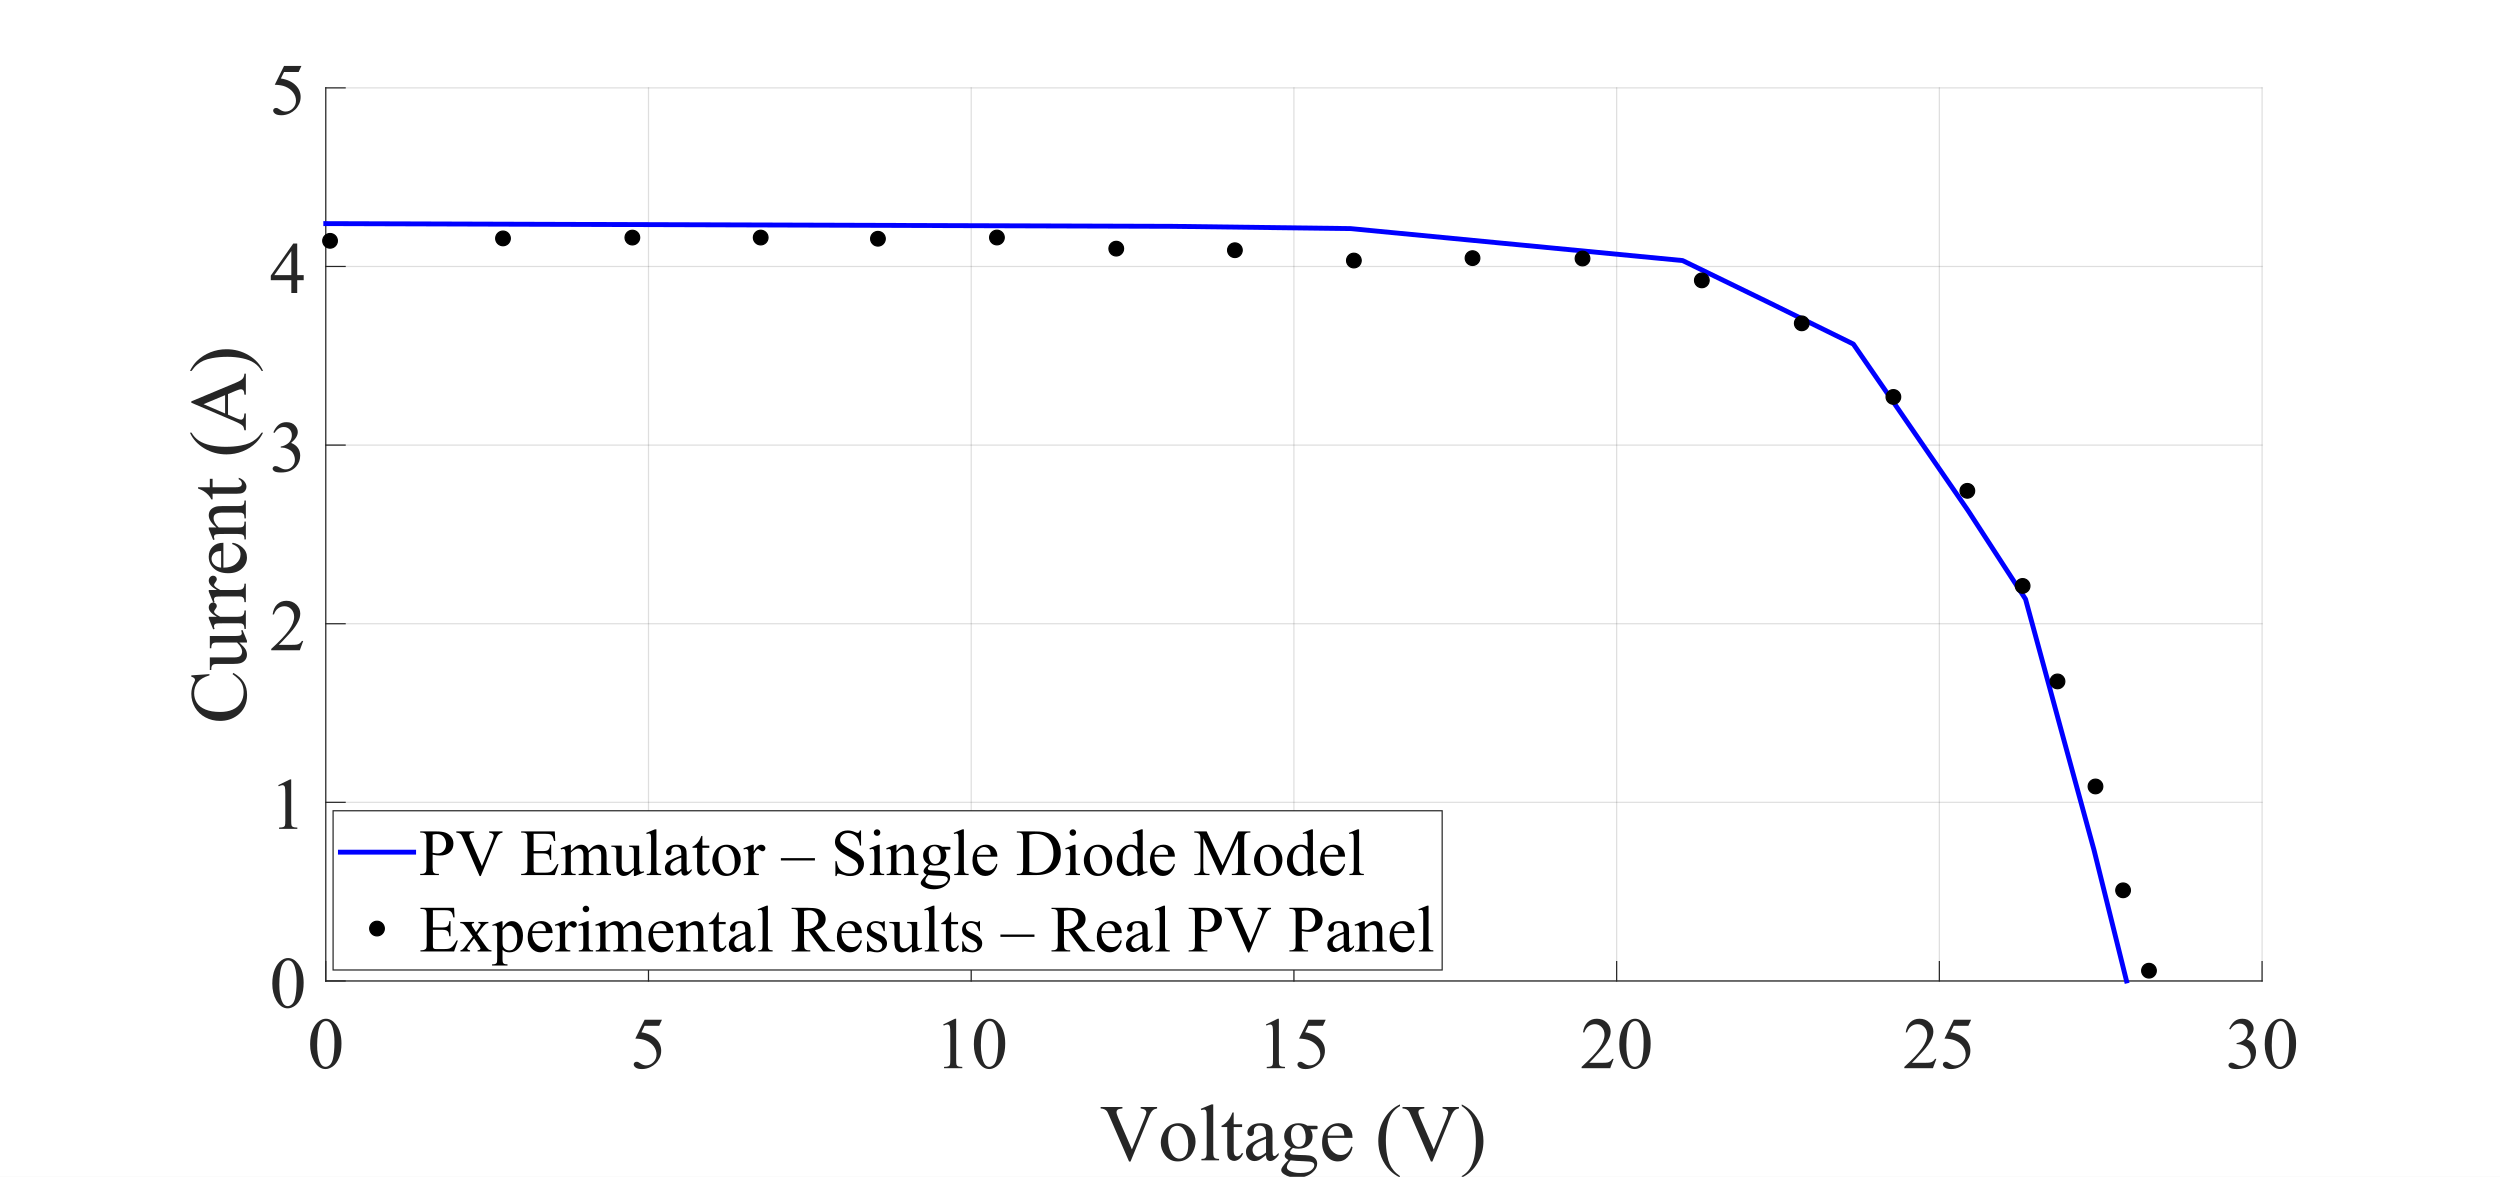 <?xml version="1.0"?>
<!DOCTYPE svg PUBLIC '-//W3C//DTD SVG 1.0//EN'
          'http://www.w3.org/TR/2001/REC-SVG-20010904/DTD/svg10.dtd'>
<svg xmlns:xlink="http://www.w3.org/1999/xlink" style="fill-opacity:1; color-rendering:auto; color-interpolation:auto; text-rendering:auto; stroke:black; stroke-linecap:square; stroke-miterlimit:10; shape-rendering:auto; stroke-opacity:1; fill:black; stroke-dasharray:none; font-weight:normal; stroke-width:1; font-family:'Dialog'; font-style:normal; stroke-linejoin:miter; font-size:12px; stroke-dashoffset:0; image-rendering:auto;" width="1366" height="643" xmlns="http://www.w3.org/2000/svg"
><rect width="100%" height="100%" fill="#808080" stroke="none"/><!--Generated by the Batik Graphics2D SVG Generator--><defs id="genericDefs"
  /><g
  ><defs id="defs1"
    ><clipPath clipPathUnits="userSpaceOnUse" id="clipPath1"
      ><path d="M0 0 L1366 0 L1366 643 L0 643 L0 0 Z"
      /></clipPath
    ></defs
    ><g style="fill:white; stroke:white;"
    ><rect x="0" y="0" width="1366" style="clip-path:url(#clipPath1); stroke:none;" height="643"
    /></g
    ><g style="fill:white; text-rendering:optimizeSpeed; color-rendering:optimizeSpeed; image-rendering:optimizeSpeed; shape-rendering:crispEdges; stroke:white; color-interpolation:sRGB;"
    ><rect x="0" width="1366" height="643" y="0" style="stroke:none;"
      /><path style="stroke:none;" d="M178 536 L1236 536 L1236 48 L178 48 Z"
    /></g
    ><g style="stroke-linecap:butt; fill-opacity:0.149; fill:rgb(38,38,38); text-rendering:geometricPrecision; image-rendering:optimizeQuality; color-rendering:optimizeQuality; stroke-linejoin:round; stroke:rgb(38,38,38); color-interpolation:linearRGB; stroke-width:0.667; stroke-opacity:0.149;"
    ><line y2="48" style="fill:none;" x1="178" x2="178" y1="536"
      /><line y2="48" style="fill:none;" x1="354.333" x2="354.333" y1="536"
      /><line y2="48" style="fill:none;" x1="530.667" x2="530.667" y1="536"
      /><line y2="48" style="fill:none;" x1="707" x2="707" y1="536"
      /><line y2="48" style="fill:none;" x1="883.333" x2="883.333" y1="536"
      /><line y2="48" style="fill:none;" x1="1059.667" x2="1059.667" y1="536"
      /><line y2="48" style="fill:none;" x1="1236" x2="1236" y1="536"
      /><line y2="536" style="fill:none;" x1="1236" x2="178" y1="536"
      /><line y2="438.4" style="fill:none;" x1="1236" x2="178" y1="438.4"
      /><line y2="340.8" style="fill:none;" x1="1236" x2="178" y1="340.8"
      /><line y2="243.2" style="fill:none;" x1="1236" x2="178" y1="243.2"
      /><line y2="145.6" style="fill:none;" x1="1236" x2="178" y1="145.6"
      /><line y2="48" style="fill:none;" x1="1236" x2="178" y1="48"
      /><line x1="178" x2="1236" y1="536" style="stroke-linecap:square; fill-opacity:1; fill:none; stroke-opacity:1;" y2="536"
      /><line x1="178" x2="178" y1="536" style="stroke-linecap:square; fill-opacity:1; fill:none; stroke-opacity:1;" y2="525.42"
      /><line x1="354.333" x2="354.333" y1="536" style="stroke-linecap:square; fill-opacity:1; fill:none; stroke-opacity:1;" y2="525.42"
      /><line x1="530.667" x2="530.667" y1="536" style="stroke-linecap:square; fill-opacity:1; fill:none; stroke-opacity:1;" y2="525.42"
      /><line x1="707" x2="707" y1="536" style="stroke-linecap:square; fill-opacity:1; fill:none; stroke-opacity:1;" y2="525.42"
      /><line x1="883.333" x2="883.333" y1="536" style="stroke-linecap:square; fill-opacity:1; fill:none; stroke-opacity:1;" y2="525.42"
      /><line x1="1059.667" x2="1059.667" y1="536" style="stroke-linecap:square; fill-opacity:1; fill:none; stroke-opacity:1;" y2="525.42"
      /><line x1="1236" x2="1236" y1="536" style="stroke-linecap:square; fill-opacity:1; fill:none; stroke-opacity:1;" y2="525.42"
    /></g
    ><g transform="translate(178,546.667)" style="font-size:40px; fill:rgb(38,38,38); text-rendering:geometricPrecision; image-rendering:optimizeQuality; color-rendering:optimizeQuality; font-family:'Times New Roman'; stroke:rgb(38,38,38); color-interpolation:linearRGB;"
    ><path style="stroke:none;" d="M-8.547 23.906 Q-8.547 19.375 -7.18 16.109 Q-5.812 12.844 -3.547 11.234 Q-1.797 9.969 0.078 9.969 Q3.125 9.969 5.547 13.078 Q8.578 16.922 8.578 23.5 Q8.578 28.109 7.25 31.336 Q5.922 34.562 3.859 36.016 Q1.797 37.469 -0.109 37.469 Q-3.906 37.469 -6.422 33 Q-8.547 29.219 -8.547 23.906 ZM-4.719 24.406 Q-4.719 29.875 -3.375 33.328 Q-2.266 36.234 -0.062 36.234 Q1 36.234 2.133 35.289 Q3.266 34.344 3.844 32.109 Q4.75 28.75 4.75 22.641 Q4.75 18.109 3.812 15.078 Q3.109 12.844 2 11.906 Q1.188 11.25 0.062 11.25 Q-1.266 11.25 -2.297 12.453 Q-3.703 14.062 -4.211 17.539 Q-4.719 21.016 -4.719 24.406 Z"
    /></g
    ><g transform="translate(354.333,546.667)" style="font-size:40px; fill:rgb(38,38,38); text-rendering:geometricPrecision; image-rendering:optimizeQuality; color-rendering:optimizeQuality; font-family:'Times New Roman'; stroke:rgb(38,38,38); color-interpolation:linearRGB;"
    ><path style="stroke:none;" d="M7.359 10.516 L5.844 13.828 L-2.125 13.828 L-3.859 17.391 Q1.312 18.156 4.344 21.234 Q6.938 23.891 6.938 27.484 Q6.938 29.578 6.086 31.352 Q5.234 33.125 3.945 34.375 Q2.656 35.625 1.078 36.391 Q-1.172 37.469 -3.531 37.469 Q-5.922 37.469 -7 36.656 Q-8.078 35.844 -8.078 34.875 Q-8.078 34.328 -7.633 33.906 Q-7.188 33.484 -6.5 33.484 Q-6 33.484 -5.617 33.641 Q-5.234 33.797 -4.312 34.438 Q-2.844 35.453 -1.344 35.453 Q0.938 35.453 2.664 33.727 Q4.391 32 4.391 29.516 Q4.391 27.109 2.852 25.031 Q1.312 22.953 -1.406 21.828 Q-3.531 20.938 -7.203 20.812 L-2.125 10.516 L7.359 10.516 Z"
    /></g
    ><g transform="translate(530.667,546.667)" style="font-size:40px; fill:rgb(38,38,38); text-rendering:geometricPrecision; image-rendering:optimizeQuality; color-rendering:optimizeQuality; font-family:'Times New Roman'; stroke:rgb(38,38,38); color-interpolation:linearRGB;"
    ><path style="stroke:none;" d="M-15.312 13.109 L-8.859 9.969 L-8.219 9.969 L-8.219 32.328 Q-8.219 34.562 -8.031 35.109 Q-7.844 35.656 -7.258 35.945 Q-6.672 36.234 -4.875 36.281 L-4.875 37 L-14.844 37 L-14.844 36.281 Q-12.969 36.234 -12.422 35.953 Q-11.875 35.672 -11.656 35.195 Q-11.438 34.719 -11.438 32.328 L-11.438 18.031 Q-11.438 15.141 -11.641 14.328 Q-11.781 13.703 -12.141 13.406 Q-12.5 13.109 -13 13.109 Q-13.734 13.109 -15.016 13.719 L-15.312 13.109 ZM1.453 23.906 Q1.453 19.375 2.82 16.109 Q4.188 12.844 6.453 11.234 Q8.203 9.969 10.078 9.969 Q13.125 9.969 15.547 13.078 Q18.578 16.922 18.578 23.5 Q18.578 28.109 17.25 31.336 Q15.922 34.562 13.859 36.016 Q11.797 37.469 9.891 37.469 Q6.094 37.469 3.578 33 Q1.453 29.219 1.453 23.906 ZM5.281 24.406 Q5.281 29.875 6.625 33.328 Q7.734 36.234 9.938 36.234 Q11 36.234 12.133 35.289 Q13.266 34.344 13.844 32.109 Q14.75 28.75 14.75 22.641 Q14.75 18.109 13.812 15.078 Q13.109 12.844 12 11.906 Q11.188 11.25 10.062 11.25 Q8.734 11.25 7.703 12.453 Q6.297 14.062 5.789 17.539 Q5.281 21.016 5.281 24.406 Z"
    /></g
    ><g transform="translate(707,546.667)" style="font-size:40px; fill:rgb(38,38,38); text-rendering:geometricPrecision; image-rendering:optimizeQuality; color-rendering:optimizeQuality; font-family:'Times New Roman'; stroke:rgb(38,38,38); color-interpolation:linearRGB;"
    ><path style="stroke:none;" d="M-15.312 13.109 L-8.859 9.969 L-8.219 9.969 L-8.219 32.328 Q-8.219 34.562 -8.031 35.109 Q-7.844 35.656 -7.258 35.945 Q-6.672 36.234 -4.875 36.281 L-4.875 37 L-14.844 37 L-14.844 36.281 Q-12.969 36.234 -12.422 35.953 Q-11.875 35.672 -11.656 35.195 Q-11.438 34.719 -11.438 32.328 L-11.438 18.031 Q-11.438 15.141 -11.641 14.328 Q-11.781 13.703 -12.141 13.406 Q-12.5 13.109 -13 13.109 Q-13.734 13.109 -15.016 13.719 L-15.312 13.109 ZM17.359 10.516 L15.844 13.828 L7.875 13.828 L6.141 17.391 Q11.312 18.156 14.344 21.234 Q16.938 23.891 16.938 27.484 Q16.938 29.578 16.086 31.352 Q15.234 33.125 13.945 34.375 Q12.656 35.625 11.078 36.391 Q8.828 37.469 6.469 37.469 Q4.078 37.469 3 36.656 Q1.922 35.844 1.922 34.875 Q1.922 34.328 2.367 33.906 Q2.812 33.484 3.5 33.484 Q4 33.484 4.383 33.641 Q4.766 33.797 5.688 34.438 Q7.156 35.453 8.656 35.453 Q10.938 35.453 12.664 33.727 Q14.391 32 14.391 29.516 Q14.391 27.109 12.852 25.031 Q11.312 22.953 8.594 21.828 Q6.469 20.938 2.797 20.812 L7.875 10.516 L17.359 10.516 Z"
    /></g
    ><g transform="translate(883.333,546.667)" style="font-size:40px; fill:rgb(38,38,38); text-rendering:geometricPrecision; image-rendering:optimizeQuality; color-rendering:optimizeQuality; font-family:'Times New Roman'; stroke:rgb(38,38,38); color-interpolation:linearRGB;"
    ><path style="stroke:none;" d="M-1.656 31.906 L-3.516 37 L-19.141 37 L-19.141 36.281 Q-12.25 29.984 -9.438 26 Q-6.625 22.016 -6.625 18.719 Q-6.625 16.203 -8.164 14.578 Q-9.703 12.953 -11.859 12.953 Q-13.812 12.953 -15.359 14.094 Q-16.906 15.234 -17.656 17.453 L-18.375 17.453 Q-17.891 13.828 -15.867 11.898 Q-13.844 9.969 -10.812 9.969 Q-7.594 9.969 -5.438 12.039 Q-3.281 14.109 -3.281 16.922 Q-3.281 18.938 -4.219 20.938 Q-5.656 24.109 -8.906 27.641 Q-13.766 32.953 -14.984 34.047 L-8.062 34.047 Q-5.953 34.047 -5.102 33.891 Q-4.25 33.734 -3.57 33.258 Q-2.891 32.781 -2.375 31.906 L-1.656 31.906 ZM1.453 23.906 Q1.453 19.375 2.82 16.109 Q4.188 12.844 6.453 11.234 Q8.203 9.969 10.078 9.969 Q13.125 9.969 15.547 13.078 Q18.578 16.922 18.578 23.5 Q18.578 28.109 17.25 31.336 Q15.922 34.562 13.859 36.016 Q11.797 37.469 9.891 37.469 Q6.094 37.469 3.578 33 Q1.453 29.219 1.453 23.906 ZM5.281 24.406 Q5.281 29.875 6.625 33.328 Q7.734 36.234 9.938 36.234 Q11 36.234 12.133 35.289 Q13.266 34.344 13.844 32.109 Q14.75 28.75 14.75 22.641 Q14.75 18.109 13.812 15.078 Q13.109 12.844 12 11.906 Q11.188 11.25 10.062 11.25 Q8.734 11.25 7.703 12.453 Q6.297 14.062 5.789 17.539 Q5.281 21.016 5.281 24.406 Z"
    /></g
    ><g transform="translate(1059.667,546.667)" style="font-size:40px; fill:rgb(38,38,38); text-rendering:geometricPrecision; image-rendering:optimizeQuality; color-rendering:optimizeQuality; font-family:'Times New Roman'; stroke:rgb(38,38,38); color-interpolation:linearRGB;"
    ><path style="stroke:none;" d="M-1.656 31.906 L-3.516 37 L-19.141 37 L-19.141 36.281 Q-12.25 29.984 -9.438 26 Q-6.625 22.016 -6.625 18.719 Q-6.625 16.203 -8.164 14.578 Q-9.703 12.953 -11.859 12.953 Q-13.812 12.953 -15.359 14.094 Q-16.906 15.234 -17.656 17.453 L-18.375 17.453 Q-17.891 13.828 -15.867 11.898 Q-13.844 9.969 -10.812 9.969 Q-7.594 9.969 -5.438 12.039 Q-3.281 14.109 -3.281 16.922 Q-3.281 18.938 -4.219 20.938 Q-5.656 24.109 -8.906 27.641 Q-13.766 32.953 -14.984 34.047 L-8.062 34.047 Q-5.953 34.047 -5.102 33.891 Q-4.25 33.734 -3.57 33.258 Q-2.891 32.781 -2.375 31.906 L-1.656 31.906 ZM17.359 10.516 L15.844 13.828 L7.875 13.828 L6.141 17.391 Q11.312 18.156 14.344 21.234 Q16.938 23.891 16.938 27.484 Q16.938 29.578 16.086 31.352 Q15.234 33.125 13.945 34.375 Q12.656 35.625 11.078 36.391 Q8.828 37.469 6.469 37.469 Q4.078 37.469 3 36.656 Q1.922 35.844 1.922 34.875 Q1.922 34.328 2.367 33.906 Q2.812 33.484 3.5 33.484 Q4 33.484 4.383 33.641 Q4.766 33.797 5.688 34.438 Q7.156 35.453 8.656 35.453 Q10.938 35.453 12.664 33.727 Q14.391 32 14.391 29.516 Q14.391 27.109 12.852 25.031 Q11.312 22.953 8.594 21.828 Q6.469 20.938 2.797 20.812 L7.875 10.516 L17.359 10.516 Z"
    /></g
    ><g transform="translate(1236,546.667)" style="font-size:40px; fill:rgb(38,38,38); text-rendering:geometricPrecision; image-rendering:optimizeQuality; color-rendering:optimizeQuality; font-family:'Times New Roman'; stroke:rgb(38,38,38); color-interpolation:linearRGB;"
    ><path style="stroke:none;" d="M-17.969 15.547 Q-16.828 12.875 -15.102 11.422 Q-13.375 9.969 -10.797 9.969 Q-7.609 9.969 -5.922 12.031 Q-4.625 13.578 -4.625 15.344 Q-4.625 18.234 -8.266 21.312 Q-5.812 22.266 -4.562 24.047 Q-3.312 25.828 -3.312 28.234 Q-3.312 31.672 -5.5 34.188 Q-8.359 37.469 -13.766 37.469 Q-16.438 37.469 -17.406 36.805 Q-18.375 36.141 -18.375 35.375 Q-18.375 34.812 -17.914 34.383 Q-17.453 33.953 -16.812 33.953 Q-16.328 33.953 -15.812 34.109 Q-15.484 34.203 -14.312 34.82 Q-13.141 35.438 -12.688 35.547 Q-11.969 35.766 -11.156 35.766 Q-9.156 35.766 -7.68 34.227 Q-6.203 32.688 -6.203 30.578 Q-6.203 29.031 -6.891 27.562 Q-7.406 26.469 -8 25.906 Q-8.844 25.125 -10.312 24.492 Q-11.781 23.859 -13.297 23.859 L-13.922 23.859 L-13.922 23.266 Q-12.375 23.078 -10.828 22.156 Q-9.281 21.234 -8.578 19.945 Q-7.875 18.656 -7.875 17.109 Q-7.875 15.109 -9.133 13.867 Q-10.391 12.625 -12.266 12.625 Q-15.297 12.625 -17.328 15.859 L-17.969 15.547 ZM1.453 23.906 Q1.453 19.375 2.82 16.109 Q4.188 12.844 6.453 11.234 Q8.203 9.969 10.078 9.969 Q13.125 9.969 15.547 13.078 Q18.578 16.922 18.578 23.5 Q18.578 28.109 17.25 31.336 Q15.922 34.562 13.859 36.016 Q11.797 37.469 9.891 37.469 Q6.094 37.469 3.578 33 Q1.453 29.219 1.453 23.906 ZM5.281 24.406 Q5.281 29.875 6.625 33.328 Q7.734 36.234 9.938 36.234 Q11 36.234 12.133 35.289 Q13.266 34.344 13.844 32.109 Q14.75 28.75 14.75 22.641 Q14.75 18.109 13.812 15.078 Q13.109 12.844 12 11.906 Q11.188 11.25 10.062 11.25 Q8.734 11.25 7.703 12.453 Q6.297 14.062 5.789 17.539 Q5.281 21.016 5.281 24.406 Z"
    /></g
    ><g transform="translate(707,593)" style="font-size:44px; fill:rgb(38,38,38); text-rendering:geometricPrecision; image-rendering:optimizeQuality; color-rendering:optimizeQuality; font-family:'Times New Roman'; stroke:rgb(38,38,38); color-interpolation:linearRGB;"
    ><path style="stroke:none;" d="M-74.766 11.859 L-74.766 12.656 Q-76.312 12.938 -77.109 13.656 Q-78.234 14.703 -79.125 16.875 L-89.281 41.672 L-90.078 41.672 L-101 16.547 Q-101.828 14.609 -102.172 14.188 Q-102.719 13.516 -103.5 13.141 Q-104.281 12.766 -105.609 12.656 L-105.609 11.859 L-93.703 11.859 L-93.703 12.656 Q-95.734 12.859 -96.336 13.352 Q-96.938 13.844 -96.938 14.609 Q-96.938 15.688 -95.938 17.969 L-88.531 35.047 L-81.656 18.188 Q-80.641 15.688 -80.641 14.719 Q-80.641 14.094 -81.266 13.531 Q-81.891 12.969 -83.375 12.719 Q-83.484 12.703 -83.734 12.656 L-83.734 11.859 L-74.766 11.859 ZM-63.225 20.734 Q-58.756 20.734 -56.053 24.141 Q-53.756 27.031 -53.756 30.797 Q-53.756 33.438 -55.022 36.141 Q-56.287 38.844 -58.506 40.227 Q-60.725 41.609 -63.459 41.609 Q-67.912 41.609 -70.522 38.062 Q-72.74 35.062 -72.74 31.359 Q-72.74 28.641 -71.397 25.969 Q-70.053 23.297 -67.865 22.016 Q-65.678 20.734 -63.225 20.734 ZM-63.897 22.141 Q-65.022 22.141 -66.178 22.812 Q-67.334 23.484 -68.037 25.188 Q-68.74 26.891 -68.74 29.547 Q-68.74 33.844 -67.037 36.961 Q-65.334 40.078 -62.537 40.078 Q-60.459 40.078 -59.1 38.359 Q-57.74 36.641 -57.74 32.453 Q-57.74 27.203 -60.006 24.203 Q-61.522 22.141 -63.897 22.141 ZM-44.084 10.453 L-44.084 36.547 Q-44.084 38.406 -43.81 39.008 Q-43.537 39.609 -42.982 39.914 Q-42.428 40.219 -40.897 40.219 L-40.897 41 L-50.553 41 L-50.553 40.219 Q-49.193 40.219 -48.701 39.945 Q-48.209 39.672 -47.928 39.023 Q-47.647 38.375 -47.647 36.547 L-47.647 18.672 Q-47.647 15.344 -47.795 14.586 Q-47.943 13.828 -48.279 13.547 Q-48.615 13.266 -49.131 13.266 Q-49.693 13.266 -50.553 13.609 L-50.912 12.859 L-45.053 10.453 L-44.084 10.453 ZM-32.906 14.859 L-32.906 21.312 L-28.312 21.312 L-28.312 22.828 L-32.906 22.828 L-32.906 35.578 Q-32.906 37.5 -32.359 38.164 Q-31.812 38.828 -30.953 38.828 Q-30.25 38.828 -29.578 38.391 Q-28.906 37.953 -28.547 37.094 L-27.703 37.094 Q-28.469 39.188 -29.844 40.258 Q-31.219 41.328 -32.672 41.328 Q-33.656 41.328 -34.602 40.773 Q-35.547 40.219 -36 39.203 Q-36.453 38.188 -36.453 36.062 L-36.453 22.828 L-39.562 22.828 L-39.562 22.109 Q-38.391 21.641 -37.156 20.516 Q-35.922 19.391 -34.953 17.844 Q-34.453 17.016 -33.578 14.859 L-32.906 14.859 ZM-15.244 38.156 Q-18.275 40.5 -19.057 40.875 Q-20.213 41.406 -21.525 41.406 Q-23.557 41.406 -24.885 40.008 Q-26.213 38.609 -26.213 36.344 Q-26.213 34.891 -25.557 33.844 Q-24.682 32.391 -22.502 31.102 Q-20.322 29.812 -15.244 27.953 L-15.244 27.188 Q-15.244 24.234 -16.182 23.141 Q-17.119 22.047 -18.9 22.047 Q-20.26 22.047 -21.057 22.781 Q-21.869 23.516 -21.869 24.453 L-21.822 25.703 Q-21.822 26.688 -22.33 27.227 Q-22.838 27.766 -23.65 27.766 Q-24.447 27.766 -24.947 27.203 Q-25.447 26.641 -25.447 25.688 Q-25.447 23.828 -23.557 22.281 Q-21.666 20.734 -18.26 20.734 Q-15.635 20.734 -13.963 21.625 Q-12.697 22.281 -12.088 23.703 Q-11.697 24.625 -11.697 27.484 L-11.697 34.172 Q-11.697 36.984 -11.596 37.617 Q-11.494 38.25 -11.244 38.461 Q-10.994 38.672 -10.666 38.672 Q-10.322 38.672 -10.072 38.531 Q-9.619 38.25 -8.338 36.953 L-8.338 38.156 Q-10.744 41.391 -12.932 41.391 Q-13.979 41.391 -14.604 40.656 Q-15.229 39.922 -15.244 38.156 ZM-15.244 36.766 L-15.244 29.266 Q-18.494 30.562 -19.432 31.094 Q-21.135 32.047 -21.869 33.078 Q-22.604 34.109 -22.604 35.328 Q-22.604 36.875 -21.674 37.898 Q-20.744 38.922 -19.541 38.922 Q-17.916 38.922 -15.244 36.766 ZM-1.605 33.828 Q-3.418 32.938 -4.379 31.359 Q-5.34 29.781 -5.34 27.875 Q-5.34 24.953 -3.137 22.844 Q-0.934 20.734 2.504 20.734 Q5.316 20.734 7.379 22.109 L11.535 22.109 Q12.473 22.109 12.621 22.164 Q12.77 22.219 12.832 22.344 Q12.957 22.547 12.957 23.031 Q12.957 23.594 12.848 23.812 Q12.785 23.922 12.629 23.984 Q12.473 24.047 11.535 24.047 L8.988 24.047 Q10.191 25.594 10.191 28 Q10.191 30.75 8.082 32.703 Q5.973 34.656 2.426 34.656 Q0.973 34.656 -0.559 34.234 Q-1.496 35.047 -1.832 35.656 Q-2.168 36.266 -2.168 36.703 Q-2.168 37.062 -1.809 37.406 Q-1.449 37.75 -0.418 37.906 Q0.176 37.984 2.582 38.062 Q7.004 38.156 8.316 38.359 Q10.316 38.641 11.512 39.844 Q12.707 41.047 12.707 42.812 Q12.707 45.234 10.426 47.359 Q7.066 50.5 1.676 50.5 Q-2.465 50.5 -5.324 48.625 Q-6.934 47.547 -6.934 46.391 Q-6.934 45.875 -6.699 45.359 Q-6.34 44.562 -5.199 43.156 Q-5.043 42.953 -2.996 40.828 Q-4.121 40.156 -4.582 39.633 Q-5.043 39.109 -5.043 38.438 Q-5.043 37.688 -4.434 36.68 Q-3.824 35.672 -1.605 33.828 ZM2.129 21.766 Q0.535 21.766 -0.535 23.039 Q-1.605 24.312 -1.605 26.922 Q-1.605 30.328 -0.152 32.188 Q0.973 33.609 2.691 33.609 Q4.316 33.609 5.371 32.383 Q6.426 31.156 6.426 28.531 Q6.426 25.125 4.941 23.188 Q3.848 21.766 2.129 21.766 ZM-1.824 41 Q-2.824 42.094 -3.34 43.039 Q-3.856 43.984 -3.856 44.781 Q-3.856 45.812 -2.621 46.594 Q-0.465 47.922 3.598 47.922 Q7.457 47.922 9.293 46.555 Q11.129 45.188 11.129 43.641 Q11.129 42.531 10.035 42.047 Q8.926 41.578 5.613 41.5 Q0.785 41.359 -1.824 41 ZM18.441 28.734 Q18.41 33.109 20.566 35.609 Q22.707 38.094 25.613 38.094 Q27.551 38.094 28.98 37.031 Q30.41 35.969 31.379 33.391 L32.035 33.828 Q31.582 36.766 29.418 39.188 Q27.254 41.609 23.988 41.609 Q20.441 41.609 17.918 38.844 Q15.395 36.078 15.395 31.422 Q15.395 26.375 17.98 23.547 Q20.566 20.719 24.473 20.719 Q27.785 20.719 29.91 22.898 Q32.035 25.078 32.035 28.734 L18.441 28.734 ZM18.441 27.484 L27.551 27.484 Q27.441 25.594 27.098 24.828 Q26.566 23.625 25.496 22.938 Q24.426 22.25 23.27 22.25 Q21.488 22.25 20.082 23.633 Q18.676 25.016 18.441 27.484 ZM57.955 49.609 L57.955 50.406 Q54.705 48.781 52.533 46.594 Q49.44 43.469 47.768 39.234 Q46.096 35 46.096 30.453 Q46.096 23.797 49.377 18.305 Q52.658 12.812 57.955 10.453 L57.955 11.344 Q55.299 12.812 53.603 15.344 Q51.908 17.875 51.072 21.766 Q50.236 25.656 50.236 29.891 Q50.236 34.484 50.94 38.25 Q51.502 41.219 52.299 43.008 Q53.096 44.797 54.44 46.453 Q55.783 48.109 57.955 49.609 ZM90.17 11.859 L90.17 12.656 Q88.623 12.938 87.826 13.656 Q86.701 14.703 85.811 16.875 L75.654 41.672 L74.857 41.672 L63.935 16.547 Q63.107 14.609 62.764 14.188 Q62.217 13.516 61.435 13.141 Q60.654 12.766 59.326 12.656 L59.326 11.859 L71.232 11.859 L71.232 12.656 Q69.201 12.859 68.6 13.352 Q67.998 13.844 67.998 14.609 Q67.998 15.688 68.998 17.969 L76.404 35.047 L83.279 18.188 Q84.295 15.688 84.295 14.719 Q84.295 14.094 83.67 13.531 Q83.045 12.969 81.561 12.719 Q81.451 12.703 81.201 12.656 L81.201 11.859 L90.17 11.859 ZM91.695 11.344 L91.695 10.453 Q94.961 12.062 97.133 14.25 Q100.211 17.391 101.883 21.609 Q103.555 25.828 103.555 30.406 Q103.555 37.062 100.281 42.555 Q97.008 48.047 91.695 50.406 L91.695 49.609 Q94.336 48.141 96.047 45.609 Q97.758 43.078 98.586 39.18 Q99.414 35.281 99.414 31.047 Q99.414 26.469 98.711 22.688 Q98.164 19.734 97.359 17.945 Q96.555 16.156 95.227 14.508 Q93.898 12.859 91.695 11.344 Z"
    /></g
    ><g style="fill:rgb(38,38,38); text-rendering:geometricPrecision; image-rendering:optimizeQuality; color-rendering:optimizeQuality; stroke-linejoin:round; stroke:rgb(38,38,38); color-interpolation:linearRGB; stroke-width:0.667;"
    ><line y2="48" style="fill:none;" x1="178" x2="178" y1="536"
      /><line y2="536" style="fill:none;" x1="178" x2="188.58" y1="536"
      /><line y2="438.4" style="fill:none;" x1="178" x2="188.58" y1="438.4"
      /><line y2="340.8" style="fill:none;" x1="178" x2="188.58" y1="340.8"
      /><line y2="243.2" style="fill:none;" x1="178" x2="188.58" y1="243.2"
      /><line y2="145.6" style="fill:none;" x1="178" x2="188.58" y1="145.6"
      /><line y2="48" style="fill:none;" x1="178" x2="188.58" y1="48"
    /></g
    ><g transform="translate(167.333,536)" style="font-size:40px; fill:rgb(38,38,38); text-rendering:geometricPrecision; image-rendering:optimizeQuality; color-rendering:optimizeQuality; font-family:'Times New Roman'; stroke:rgb(38,38,38); color-interpolation:linearRGB;"
    ><path style="stroke:none;" d="M-18.547 1.406 Q-18.547 -3.125 -17.18 -6.391 Q-15.812 -9.656 -13.547 -11.266 Q-11.797 -12.531 -9.922 -12.531 Q-6.875 -12.531 -4.453 -9.422 Q-1.422 -5.578 -1.422 1 Q-1.422 5.609 -2.75 8.836 Q-4.078 12.062 -6.141 13.516 Q-8.203 14.969 -10.109 14.969 Q-13.906 14.969 -16.422 10.5 Q-18.547 6.719 -18.547 1.406 ZM-14.719 1.906 Q-14.719 7.375 -13.375 10.828 Q-12.266 13.734 -10.062 13.734 Q-9 13.734 -7.867 12.789 Q-6.734 11.844 -6.156 9.609 Q-5.25 6.25 -5.25 0.141 Q-5.25 -4.391 -6.188 -7.422 Q-6.891 -9.656 -8 -10.594 Q-8.812 -11.25 -9.938 -11.25 Q-11.266 -11.25 -12.297 -10.047 Q-13.703 -8.438 -14.211 -4.961 Q-14.719 -1.484 -14.719 1.906 Z"
    /></g
    ><g transform="translate(167.333,438.4)" style="font-size:40px; fill:rgb(38,38,38); text-rendering:geometricPrecision; image-rendering:optimizeQuality; color-rendering:optimizeQuality; font-family:'Times New Roman'; stroke:rgb(38,38,38); color-interpolation:linearRGB;"
    ><path style="stroke:none;" d="M-15.312 -9.391 L-8.859 -12.531 L-8.219 -12.531 L-8.219 9.828 Q-8.219 12.062 -8.031 12.609 Q-7.844 13.156 -7.258 13.445 Q-6.672 13.734 -4.875 13.781 L-4.875 14.5 L-14.844 14.5 L-14.844 13.781 Q-12.969 13.734 -12.422 13.453 Q-11.875 13.172 -11.656 12.695 Q-11.438 12.219 -11.438 9.828 L-11.438 -4.469 Q-11.438 -7.359 -11.641 -8.172 Q-11.781 -8.797 -12.141 -9.094 Q-12.5 -9.391 -13 -9.391 Q-13.734 -9.391 -15.016 -8.781 L-15.312 -9.391 Z"
    /></g
    ><g transform="translate(167.333,340.8)" style="font-size:40px; fill:rgb(38,38,38); text-rendering:geometricPrecision; image-rendering:optimizeQuality; color-rendering:optimizeQuality; font-family:'Times New Roman'; stroke:rgb(38,38,38); color-interpolation:linearRGB;"
    ><path style="stroke:none;" d="M-1.656 9.406 L-3.516 14.5 L-19.141 14.5 L-19.141 13.781 Q-12.25 7.484 -9.438 3.5 Q-6.625 -0.484 -6.625 -3.781 Q-6.625 -6.297 -8.164 -7.922 Q-9.703 -9.547 -11.859 -9.547 Q-13.812 -9.547 -15.359 -8.406 Q-16.906 -7.266 -17.656 -5.047 L-18.375 -5.047 Q-17.891 -8.672 -15.867 -10.602 Q-13.844 -12.531 -10.812 -12.531 Q-7.594 -12.531 -5.438 -10.461 Q-3.281 -8.391 -3.281 -5.578 Q-3.281 -3.562 -4.219 -1.562 Q-5.656 1.609 -8.906 5.141 Q-13.766 10.453 -14.984 11.547 L-8.062 11.547 Q-5.953 11.547 -5.102 11.391 Q-4.25 11.234 -3.57 10.758 Q-2.891 10.281 -2.375 9.406 L-1.656 9.406 Z"
    /></g
    ><g transform="translate(167.333,243.2)" style="font-size:40px; fill:rgb(38,38,38); text-rendering:geometricPrecision; image-rendering:optimizeQuality; color-rendering:optimizeQuality; font-family:'Times New Roman'; stroke:rgb(38,38,38); color-interpolation:linearRGB;"
    ><path style="stroke:none;" d="M-17.969 -6.953 Q-16.828 -9.625 -15.102 -11.078 Q-13.375 -12.531 -10.797 -12.531 Q-7.609 -12.531 -5.922 -10.469 Q-4.625 -8.922 -4.625 -7.156 Q-4.625 -4.266 -8.266 -1.188 Q-5.812 -0.234 -4.562 1.547 Q-3.312 3.328 -3.312 5.734 Q-3.312 9.172 -5.5 11.688 Q-8.359 14.969 -13.766 14.969 Q-16.438 14.969 -17.406 14.305 Q-18.375 13.641 -18.375 12.875 Q-18.375 12.312 -17.914 11.883 Q-17.453 11.453 -16.812 11.453 Q-16.328 11.453 -15.812 11.609 Q-15.484 11.703 -14.312 12.32 Q-13.141 12.938 -12.688 13.047 Q-11.969 13.266 -11.156 13.266 Q-9.156 13.266 -7.68 11.727 Q-6.203 10.188 -6.203 8.078 Q-6.203 6.531 -6.891 5.062 Q-7.406 3.969 -8 3.406 Q-8.844 2.625 -10.312 1.992 Q-11.781 1.359 -13.297 1.359 L-13.922 1.359 L-13.922 0.766 Q-12.375 0.578 -10.828 -0.344 Q-9.281 -1.266 -8.578 -2.555 Q-7.875 -3.844 -7.875 -5.391 Q-7.875 -7.391 -9.133 -8.633 Q-10.391 -9.875 -12.266 -9.875 Q-15.297 -9.875 -17.328 -6.641 L-17.969 -6.953 Z"
    /></g
    ><g transform="translate(167.333,145.6)" style="font-size:40px; fill:rgb(38,38,38); text-rendering:geometricPrecision; image-rendering:optimizeQuality; color-rendering:optimizeQuality; font-family:'Times New Roman'; stroke:rgb(38,38,38); color-interpolation:linearRGB;"
    ><path style="stroke:none;" d="M-1.391 4.734 L-1.391 7.5 L-4.938 7.5 L-4.938 14.5 L-8.156 14.5 L-8.156 7.5 L-19.375 7.5 L-19.375 5 L-7.094 -12.531 L-4.938 -12.531 L-4.938 4.734 L-1.391 4.734 ZM-8.156 4.734 L-8.156 -8.406 L-17.453 4.734 L-8.156 4.734 Z"
    /></g
    ><g transform="translate(167.333,48)" style="font-size:40px; fill:rgb(38,38,38); text-rendering:geometricPrecision; image-rendering:optimizeQuality; color-rendering:optimizeQuality; font-family:'Times New Roman'; stroke:rgb(38,38,38); color-interpolation:linearRGB;"
    ><path style="stroke:none;" d="M-2.641 -11.984 L-4.156 -8.672 L-12.125 -8.672 L-13.859 -5.109 Q-8.688 -4.344 -5.656 -1.266 Q-3.062 1.391 -3.062 4.984 Q-3.062 7.078 -3.914 8.852 Q-4.766 10.625 -6.055 11.875 Q-7.344 13.125 -8.922 13.891 Q-11.172 14.969 -13.531 14.969 Q-15.922 14.969 -17 14.156 Q-18.078 13.344 -18.078 12.375 Q-18.078 11.828 -17.633 11.406 Q-17.188 10.984 -16.5 10.984 Q-16 10.984 -15.617 11.141 Q-15.234 11.297 -14.312 11.938 Q-12.844 12.953 -11.344 12.953 Q-9.062 12.953 -7.336 11.227 Q-5.609 9.5 -5.609 7.016 Q-5.609 4.609 -7.148 2.531 Q-8.688 0.453 -11.406 -0.672 Q-13.531 -1.562 -17.203 -1.688 L-12.125 -11.984 L-2.641 -11.984 Z"
    /></g
    ><g transform="translate(143.333,292) rotate(-90)" style="font-size:44px; fill:rgb(38,38,38); text-rendering:geometricPrecision; image-rendering:optimizeQuality; color-rendering:optimizeQuality; font-family:'Times New Roman'; stroke:rgb(38,38,38); color-interpolation:linearRGB;"
    ><path style="stroke:none;" d="M-77.016 -38.797 L-76.344 -28.891 L-77.016 -28.891 Q-78.344 -33.344 -80.812 -35.297 Q-83.281 -37.25 -86.734 -37.25 Q-89.641 -37.25 -91.984 -35.781 Q-94.328 -34.312 -95.672 -31.086 Q-97.016 -27.859 -97.016 -23.078 Q-97.016 -19.125 -95.742 -16.219 Q-94.469 -13.312 -91.93 -11.766 Q-89.391 -10.219 -86.125 -10.219 Q-83.281 -10.219 -81.109 -11.438 Q-78.938 -12.656 -76.344 -16.266 L-75.672 -15.828 Q-77.875 -11.938 -80.797 -10.133 Q-83.719 -8.328 -87.734 -8.328 Q-94.969 -8.328 -98.938 -13.703 Q-101.906 -17.703 -101.906 -23.109 Q-101.906 -27.484 -99.953 -31.133 Q-98 -34.781 -94.57 -36.789 Q-91.141 -38.797 -87.078 -38.797 Q-83.922 -38.797 -80.859 -37.25 Q-79.953 -36.781 -79.562 -36.781 Q-78.984 -36.781 -78.562 -37.188 Q-78 -37.766 -77.766 -38.797 L-77.016 -38.797 ZM-55.527 -28.688 L-55.527 -16.75 Q-55.527 -13.344 -55.363 -12.578 Q-55.199 -11.812 -54.848 -11.516 Q-54.496 -11.219 -54.027 -11.219 Q-53.355 -11.219 -52.512 -11.578 L-52.215 -10.828 L-58.105 -8.391 L-59.074 -8.391 L-59.074 -12.562 Q-61.605 -9.812 -62.934 -9.102 Q-64.262 -8.391 -65.746 -8.391 Q-67.402 -8.391 -68.621 -9.352 Q-69.84 -10.312 -70.309 -11.812 Q-70.777 -13.312 -70.777 -16.062 L-70.777 -24.859 Q-70.777 -26.25 -71.082 -26.789 Q-71.387 -27.328 -71.973 -27.617 Q-72.559 -27.906 -74.106 -27.891 L-74.106 -28.688 L-67.215 -28.688 L-67.215 -15.516 Q-67.215 -12.766 -66.254 -11.906 Q-65.293 -11.047 -63.949 -11.047 Q-63.027 -11.047 -61.855 -11.625 Q-60.684 -12.203 -59.074 -13.828 L-59.074 -24.984 Q-59.074 -26.656 -59.684 -27.25 Q-60.293 -27.844 -62.23 -27.891 L-62.23 -28.688 L-55.527 -28.688 ZM-45.012 -29.266 L-45.012 -24.828 Q-42.543 -29.266 -39.949 -29.266 Q-38.762 -29.266 -37.988 -28.547 Q-37.215 -27.828 -37.215 -26.875 Q-37.215 -26.031 -37.777 -25.453 Q-38.34 -24.875 -39.105 -24.875 Q-39.855 -24.875 -40.793 -25.617 Q-41.73 -26.359 -42.184 -26.359 Q-42.574 -26.359 -43.027 -25.938 Q-43.98 -25.047 -45.012 -23.031 L-45.012 -13.594 Q-45.012 -11.969 -44.605 -11.125 Q-44.324 -10.547 -43.621 -10.164 Q-42.918 -9.781 -41.574 -9.781 L-41.574 -9 L-51.652 -9 L-51.652 -9.781 Q-50.152 -9.781 -49.418 -10.25 Q-48.887 -10.594 -48.668 -11.344 Q-48.559 -11.703 -48.559 -13.422 L-48.559 -21.047 Q-48.559 -24.484 -48.699 -25.141 Q-48.84 -25.797 -49.215 -26.102 Q-49.59 -26.406 -50.152 -26.406 Q-50.824 -26.406 -51.652 -26.078 L-51.871 -26.859 L-45.918 -29.266 L-45.012 -29.266 ZM-30.359 -29.266 L-30.359 -24.828 Q-27.891 -29.266 -25.297 -29.266 Q-24.109 -29.266 -23.336 -28.547 Q-22.562 -27.828 -22.562 -26.875 Q-22.562 -26.031 -23.125 -25.453 Q-23.688 -24.875 -24.453 -24.875 Q-25.203 -24.875 -26.141 -25.617 Q-27.078 -26.359 -27.531 -26.359 Q-27.922 -26.359 -28.375 -25.938 Q-29.328 -25.047 -30.359 -23.031 L-30.359 -13.594 Q-30.359 -11.969 -29.953 -11.125 Q-29.672 -10.547 -28.969 -10.164 Q-28.266 -9.781 -26.922 -9.781 L-26.922 -9 L-37 -9 L-37 -9.781 Q-35.5 -9.781 -34.766 -10.25 Q-34.234 -10.594 -34.016 -11.344 Q-33.906 -11.703 -33.906 -13.422 L-33.906 -21.047 Q-33.906 -24.484 -34.047 -25.141 Q-34.188 -25.797 -34.562 -26.102 Q-34.938 -26.406 -35.5 -26.406 Q-36.172 -26.406 -37 -26.078 L-37.219 -26.859 L-31.266 -29.266 L-30.359 -29.266 ZM-18.16 -21.266 Q-18.191 -16.891 -16.035 -14.391 Q-13.895 -11.906 -10.988 -11.906 Q-9.051 -11.906 -7.621 -12.969 Q-6.191 -14.031 -5.223 -16.609 L-4.566 -16.172 Q-5.019 -13.234 -7.184 -10.812 Q-9.348 -8.391 -12.613 -8.391 Q-16.16 -8.391 -18.684 -11.156 Q-21.207 -13.922 -21.207 -18.578 Q-21.207 -23.625 -18.621 -26.453 Q-16.035 -29.281 -12.129 -29.281 Q-8.816 -29.281 -6.691 -27.102 Q-4.566 -24.922 -4.566 -21.266 L-18.16 -21.266 ZM-18.16 -22.516 L-9.051 -22.516 Q-9.16 -24.406 -9.504 -25.172 Q-10.035 -26.375 -11.105 -27.062 Q-12.176 -27.75 -13.332 -27.75 Q-15.113 -27.75 -16.52 -26.367 Q-17.926 -24.984 -18.16 -22.516 ZM3.791 -25.094 Q7.26 -29.266 10.385 -29.266 Q11.994 -29.266 13.158 -28.461 Q14.322 -27.656 15.01 -25.797 Q15.479 -24.516 15.479 -21.844 L15.479 -13.453 Q15.479 -11.578 15.775 -10.906 Q16.025 -10.375 16.549 -10.078 Q17.072 -9.781 18.494 -9.781 L18.494 -9 L8.76 -9 L8.76 -9.781 L9.166 -9.781 Q10.541 -9.781 11.088 -10.195 Q11.635 -10.609 11.854 -11.422 Q11.932 -11.75 11.932 -13.453 L11.932 -21.5 Q11.932 -24.188 11.236 -25.406 Q10.541 -26.625 8.885 -26.625 Q6.322 -26.625 3.791 -23.828 L3.791 -13.453 Q3.791 -11.453 4.025 -10.984 Q4.338 -10.359 4.861 -10.07 Q5.385 -9.781 6.994 -9.781 L6.994 -9 L-2.74 -9 L-2.74 -9.781 L-2.303 -9.781 Q-0.803 -9.781 -0.279 -10.539 Q0.244 -11.297 0.244 -13.453 L0.244 -20.75 Q0.244 -24.297 0.088 -25.07 Q-0.068 -25.844 -0.404 -26.125 Q-0.74 -26.406 -1.303 -26.406 Q-1.897 -26.406 -2.74 -26.078 L-3.053 -26.859 L2.869 -29.266 L3.791 -29.266 L3.791 -25.094 ZM25.775 -35.141 L25.775 -28.688 L30.369 -28.688 L30.369 -27.172 L25.775 -27.172 L25.775 -14.422 Q25.775 -12.5 26.322 -11.836 Q26.869 -11.172 27.729 -11.172 Q28.432 -11.172 29.104 -11.609 Q29.775 -12.047 30.135 -12.906 L30.979 -12.906 Q30.213 -10.812 28.838 -9.742 Q27.463 -8.672 26.01 -8.672 Q25.025 -8.672 24.08 -9.227 Q23.135 -9.781 22.682 -10.797 Q22.229 -11.812 22.229 -13.938 L22.229 -27.172 L19.119 -27.172 L19.119 -27.891 Q20.291 -28.359 21.525 -29.484 Q22.76 -30.609 23.729 -32.156 Q24.229 -32.984 25.104 -35.141 L25.775 -35.141 ZM55.578 -0.391 L55.578 0.406 Q52.328 -1.219 50.156 -3.406 Q47.062 -6.531 45.391 -10.766 Q43.719 -15 43.719 -19.547 Q43.719 -26.203 47 -31.695 Q50.281 -37.188 55.578 -39.547 L55.578 -38.656 Q52.922 -37.188 51.227 -34.656 Q49.531 -32.125 48.695 -28.234 Q47.859 -24.344 47.859 -20.109 Q47.859 -15.516 48.562 -11.75 Q49.125 -8.781 49.922 -6.992 Q50.719 -5.203 52.062 -3.547 Q53.406 -1.891 55.578 -0.391 ZM76.684 -18.75 L65.418 -18.75 L63.434 -14.156 Q62.699 -12.453 62.699 -11.625 Q62.699 -10.953 63.332 -10.453 Q63.965 -9.953 66.074 -9.797 L66.074 -9 L56.902 -9 L56.902 -9.797 Q58.73 -10.125 59.262 -10.641 Q60.355 -11.672 61.699 -14.828 L71.949 -38.797 L72.699 -38.797 L82.84 -14.562 Q84.059 -11.641 85.059 -10.773 Q86.059 -9.906 87.84 -9.797 L87.84 -9 L76.34 -9 L76.34 -9.797 Q78.09 -9.875 78.699 -10.375 Q79.309 -10.875 79.309 -11.578 Q79.309 -12.531 78.449 -14.562 L76.684 -18.75 ZM76.09 -20.344 L71.152 -32.125 L66.074 -20.344 L76.09 -20.344 ZM89.318 -38.656 L89.318 -39.547 Q92.584 -37.938 94.756 -35.75 Q97.834 -32.609 99.506 -28.391 Q101.178 -24.172 101.178 -19.594 Q101.178 -12.938 97.904 -7.445 Q94.631 -1.953 89.318 0.406 L89.318 -0.391 Q91.959 -1.859 93.67 -4.391 Q95.381 -6.922 96.209 -10.82 Q97.037 -14.719 97.037 -18.953 Q97.037 -23.531 96.334 -27.312 Q95.787 -30.266 94.982 -32.055 Q94.178 -33.844 92.85 -35.492 Q91.522 -37.141 89.318 -38.656 Z"
    /></g
    ><g style="stroke-linecap:butt; fill:blue; text-rendering:geometricPrecision; image-rendering:optimizeQuality; color-rendering:optimizeQuality; stroke-linejoin:round; stroke:blue; color-interpolation:linearRGB; stroke-width:2.667;"
    ><path d="M178 122.176 L640.418 123.668 L737.865 124.901 L819.239 132.734 L919.362 142.372 L967.104 165.591 L1012.66 187.991 L1038.525 225.478 L1075.314 278.935 L1106.752 327.367 L1127.627 404.046 L1144.154 464.389 L1161.94 536" style="fill:none; fill-rule:evenodd;"
    /></g
    ><g style="text-rendering:geometricPrecision; color-rendering:optimizeQuality; color-interpolation:linearRGB; image-rendering:optimizeQuality;" transform="translate(180.34,131.588)"
    ><circle r="4" style="stroke:none;" cx="0" cy="0"
    /></g
    ><g transform="translate(180.34,131.588)" style="stroke-linecap:butt; text-rendering:geometricPrecision; color-rendering:optimizeQuality; image-rendering:optimizeQuality; stroke-linejoin:round; color-interpolation:linearRGB; stroke-width:2.667;"
    ><path style="stroke:none;" d="M0 -3.667 C2.025 -3.667 3.667 -2.025 3.667 0 L3.667 0 C3.667 2.025 2.025 3.667 -0 3.667 C-2.025 3.667 -3.667 2.025 -3.667 -0 C-3.667 -2.025 -2.025 -3.667 0 -3.667 ZM0 -4.333 C-2.393 -4.333 -4.333 -2.393 -4.333 -0 C-4.333 2.393 -2.393 4.333 -0 4.333 C2.393 4.333 4.333 2.393 4.333 0 L4.333 0 C4.333 -2.393 2.393 -4.333 0 -4.333 Z"
    /></g
    ><g style="text-rendering:geometricPrecision; color-rendering:optimizeQuality; color-interpolation:linearRGB; image-rendering:optimizeQuality;" transform="translate(274.839,130.267)"
    ><circle r="4" style="stroke:none;" cx="0" cy="0"
    /></g
    ><g transform="translate(274.839,130.267)" style="stroke-linecap:butt; text-rendering:geometricPrecision; color-rendering:optimizeQuality; image-rendering:optimizeQuality; stroke-linejoin:round; color-interpolation:linearRGB; stroke-width:2.667;"
    ><path style="stroke:none;" d="M0 -3.667 C2.025 -3.667 3.667 -2.025 3.667 0 L3.667 0 C3.667 2.025 2.025 3.667 -0 3.667 C-2.025 3.667 -3.667 2.025 -3.667 -0 C-3.667 -2.025 -2.025 -3.667 0 -3.667 ZM0 -4.333 C-2.393 -4.333 -4.333 -2.393 -4.333 -0 C-4.333 2.393 -2.393 4.333 -0 4.333 C2.393 4.333 4.333 2.393 4.333 0 L4.333 0 C4.333 -2.393 2.393 -4.333 0 -4.333 Z"
    /></g
    ><g style="text-rendering:geometricPrecision; color-rendering:optimizeQuality; color-interpolation:linearRGB; image-rendering:optimizeQuality;" transform="translate(345.523,129.819)"
    ><circle r="4" style="stroke:none;" cx="0" cy="0"
    /></g
    ><g transform="translate(345.523,129.819)" style="stroke-linecap:butt; text-rendering:geometricPrecision; color-rendering:optimizeQuality; image-rendering:optimizeQuality; stroke-linejoin:round; color-interpolation:linearRGB; stroke-width:2.667;"
    ><path style="stroke:none;" d="M0 -3.667 C2.025 -3.667 3.667 -2.025 3.667 0 L3.667 0 C3.667 2.025 2.025 3.667 -0 3.667 C-2.025 3.667 -3.667 2.025 -3.667 -0 C-3.667 -2.025 -2.025 -3.667 0 -3.667 ZM0 -4.333 C-2.393 -4.333 -4.333 -2.393 -4.333 -0 C-4.333 2.393 -2.393 4.333 -0 4.333 C2.393 4.333 4.333 2.393 4.333 0 L4.333 0 C4.333 -2.393 2.393 -4.333 0 -4.333 Z"
    /></g
    ><g style="text-rendering:geometricPrecision; color-rendering:optimizeQuality; color-interpolation:linearRGB; image-rendering:optimizeQuality;" transform="translate(415.641,129.807)"
    ><circle r="4" style="stroke:none;" cx="0" cy="0"
    /></g
    ><g transform="translate(415.641,129.807)" style="stroke-linecap:butt; text-rendering:geometricPrecision; color-rendering:optimizeQuality; image-rendering:optimizeQuality; stroke-linejoin:round; color-interpolation:linearRGB; stroke-width:2.667;"
    ><path style="stroke:none;" d="M0 -3.667 C2.025 -3.667 3.667 -2.025 3.667 0 L3.667 0 C3.667 2.025 2.025 3.667 -0 3.667 C-2.025 3.667 -3.667 2.025 -3.667 -0 C-3.667 -2.025 -2.025 -3.667 0 -3.667 ZM0 -4.333 C-2.393 -4.333 -4.333 -2.393 -4.333 -0 C-4.333 2.393 -2.393 4.333 -0 4.333 C2.393 4.333 4.333 2.393 4.333 0 L4.333 0 C4.333 -2.393 2.393 -4.333 0 -4.333 Z"
    /></g
    ><g style="text-rendering:geometricPrecision; color-rendering:optimizeQuality; color-interpolation:linearRGB; image-rendering:optimizeQuality;" transform="translate(479.71,130.448)"
    ><circle r="4" style="stroke:none;" cx="0" cy="0"
    /></g
    ><g transform="translate(479.71,130.448)" style="stroke-linecap:butt; text-rendering:geometricPrecision; color-rendering:optimizeQuality; image-rendering:optimizeQuality; stroke-linejoin:round; color-interpolation:linearRGB; stroke-width:2.667;"
    ><path style="stroke:none;" d="M0 -3.667 C2.025 -3.667 3.667 -2.025 3.667 0 L3.667 0 C3.667 2.025 2.025 3.667 -0 3.667 C-2.025 3.667 -3.667 2.025 -3.667 -0 C-3.667 -2.025 -2.025 -3.667 0 -3.667 ZM0 -4.333 C-2.393 -4.333 -4.333 -2.393 -4.333 -0 C-4.333 2.393 -2.393 4.333 -0 4.333 C2.393 4.333 4.333 2.393 4.333 0 L4.333 0 C4.333 -2.393 2.393 -4.333 0 -4.333 Z"
    /></g
    ><g style="text-rendering:geometricPrecision; color-rendering:optimizeQuality; color-interpolation:linearRGB; image-rendering:optimizeQuality;" transform="translate(544.725,129.784)"
    ><circle r="4" style="stroke:none;" cx="0" cy="0"
    /></g
    ><g transform="translate(544.725,129.784)" style="stroke-linecap:butt; text-rendering:geometricPrecision; color-rendering:optimizeQuality; image-rendering:optimizeQuality; stroke-linejoin:round; color-interpolation:linearRGB; stroke-width:2.667;"
    ><path style="stroke:none;" d="M0 -3.667 C2.025 -3.667 3.667 -2.025 3.667 0 L3.667 0 C3.667 2.025 2.025 3.667 -0 3.667 C-2.025 3.667 -3.667 2.025 -3.667 -0 C-3.667 -2.025 -2.025 -3.667 0 -3.667 ZM0 -4.333 C-2.393 -4.333 -4.333 -2.393 -4.333 -0 C-4.333 2.393 -2.393 4.333 -0 4.333 C2.393 4.333 4.333 2.393 4.333 0 L4.333 0 C4.333 -2.393 2.393 -4.333 0 -4.333 Z"
    /></g
    ><g style="text-rendering:geometricPrecision; color-rendering:optimizeQuality; color-interpolation:linearRGB; image-rendering:optimizeQuality;" transform="translate(609.925,135.861)"
    ><circle r="4" style="stroke:none;" cx="0" cy="0"
    /></g
    ><g transform="translate(609.925,135.861)" style="stroke-linecap:butt; text-rendering:geometricPrecision; color-rendering:optimizeQuality; image-rendering:optimizeQuality; stroke-linejoin:round; color-interpolation:linearRGB; stroke-width:2.667;"
    ><path style="stroke:none;" d="M0 -3.667 C2.025 -3.667 3.667 -2.025 3.667 0 L3.667 0 C3.667 2.025 2.025 3.667 -0 3.667 C-2.025 3.667 -3.667 2.025 -3.667 -0 C-3.667 -2.025 -2.025 -3.667 0 -3.667 ZM0 -4.333 C-2.393 -4.333 -4.333 -2.393 -4.333 -0 C-4.333 2.393 -2.393 4.333 -0 4.333 C2.393 4.333 4.333 2.393 4.333 0 L4.333 0 C4.333 -2.393 2.393 -4.333 0 -4.333 Z"
    /></g
    ><g style="text-rendering:geometricPrecision; color-rendering:optimizeQuality; color-interpolation:linearRGB; image-rendering:optimizeQuality;" transform="translate(674.75,136.719)"
    ><circle r="4" style="stroke:none;" cx="0" cy="0"
    /></g
    ><g transform="translate(674.75,136.719)" style="stroke-linecap:butt; text-rendering:geometricPrecision; color-rendering:optimizeQuality; image-rendering:optimizeQuality; stroke-linejoin:round; color-interpolation:linearRGB; stroke-width:2.667;"
    ><path style="stroke:none;" d="M0 -3.667 C2.025 -3.667 3.667 -2.025 3.667 0 L3.667 0 C3.667 2.025 2.025 3.667 -0 3.667 C-2.025 3.667 -3.667 2.025 -3.667 -0 C-3.667 -2.025 -2.025 -3.667 0 -3.667 ZM0 -4.333 C-2.393 -4.333 -4.333 -2.393 -4.333 -0 C-4.333 2.393 -2.393 4.333 -0 4.333 C2.393 4.333 4.333 2.393 4.333 0 L4.333 0 C4.333 -2.393 2.393 -4.333 0 -4.333 Z"
    /></g
    ><g style="text-rendering:geometricPrecision; color-rendering:optimizeQuality; color-interpolation:linearRGB; image-rendering:optimizeQuality;" transform="translate(739.761,142.361)"
    ><circle r="4" style="stroke:none;" cx="0" cy="0"
    /></g
    ><g transform="translate(739.761,142.361)" style="stroke-linecap:butt; text-rendering:geometricPrecision; color-rendering:optimizeQuality; image-rendering:optimizeQuality; stroke-linejoin:round; color-interpolation:linearRGB; stroke-width:2.667;"
    ><path style="stroke:none;" d="M0 -3.667 C2.025 -3.667 3.667 -2.025 3.667 0 L3.667 0 C3.667 2.025 2.025 3.667 -0 3.667 C-2.025 3.667 -3.667 2.025 -3.667 -0 C-3.667 -2.025 -2.025 -3.667 0 -3.667 ZM0 -4.333 C-2.393 -4.333 -4.333 -2.393 -4.333 -0 C-4.333 2.393 -2.393 4.333 -0 4.333 C2.393 4.333 4.333 2.393 4.333 0 L4.333 0 C4.333 -2.393 2.393 -4.333 0 -4.333 Z"
    /></g
    ><g style="text-rendering:geometricPrecision; color-rendering:optimizeQuality; color-interpolation:linearRGB; image-rendering:optimizeQuality;" transform="translate(804.587,141.044)"
    ><circle r="4" style="stroke:none;" cx="0" cy="0"
    /></g
    ><g transform="translate(804.587,141.044)" style="stroke-linecap:butt; text-rendering:geometricPrecision; color-rendering:optimizeQuality; image-rendering:optimizeQuality; stroke-linejoin:round; color-interpolation:linearRGB; stroke-width:2.667;"
    ><path style="stroke:none;" d="M0 -3.667 C2.025 -3.667 3.667 -2.025 3.667 0 L3.667 0 C3.667 2.025 2.025 3.667 -0 3.667 C-2.025 3.667 -3.667 2.025 -3.667 -0 C-3.667 -2.025 -2.025 -3.667 0 -3.667 ZM0 -4.333 C-2.393 -4.333 -4.333 -2.393 -4.333 -0 C-4.333 2.393 -2.393 4.333 -0 4.333 C2.393 4.333 4.333 2.393 4.333 0 L4.333 0 C4.333 -2.393 2.393 -4.333 0 -4.333 Z"
    /></g
    ><g style="text-rendering:geometricPrecision; color-rendering:optimizeQuality; color-interpolation:linearRGB; image-rendering:optimizeQuality;" transform="translate(864.688,141.251)"
    ><circle r="4" style="stroke:none;" cx="0" cy="0"
    /></g
    ><g transform="translate(864.688,141.251)" style="stroke-linecap:butt; text-rendering:geometricPrecision; color-rendering:optimizeQuality; image-rendering:optimizeQuality; stroke-linejoin:round; color-interpolation:linearRGB; stroke-width:2.667;"
    ><path style="stroke:none;" d="M0 -3.667 C2.025 -3.667 3.667 -2.025 3.667 0 L3.667 0 C3.667 2.025 2.025 3.667 -0 3.667 C-2.025 3.667 -3.667 2.025 -3.667 -0 C-3.667 -2.025 -2.025 -3.667 0 -3.667 ZM0 -4.333 C-2.393 -4.333 -4.333 -2.393 -4.333 -0 C-4.333 2.393 -2.393 4.333 -0 4.333 C2.393 4.333 4.333 2.393 4.333 0 L4.333 0 C4.333 -2.393 2.393 -4.333 0 -4.333 Z"
    /></g
    ><g style="text-rendering:geometricPrecision; color-rendering:optimizeQuality; color-interpolation:linearRGB; image-rendering:optimizeQuality;" transform="translate(929.884,153.198)"
    ><circle r="4" style="stroke:none;" cx="0" cy="0"
    /></g
    ><g transform="translate(929.884,153.198)" style="stroke-linecap:butt; text-rendering:geometricPrecision; color-rendering:optimizeQuality; image-rendering:optimizeQuality; stroke-linejoin:round; color-interpolation:linearRGB; stroke-width:2.667;"
    ><path style="stroke:none;" d="M0 -3.667 C2.025 -3.667 3.667 -2.025 3.667 0 L3.667 0 C3.667 2.025 2.025 3.667 -0 3.667 C-2.025 3.667 -3.667 2.025 -3.667 -0 C-3.667 -2.025 -2.025 -3.667 0 -3.667 ZM0 -4.333 C-2.393 -4.333 -4.333 -2.393 -4.333 -0 C-4.333 2.393 -2.393 4.333 -0 4.333 C2.393 4.333 4.333 2.393 4.333 0 L4.333 0 C4.333 -2.393 2.393 -4.333 0 -4.333 Z"
    /></g
    ><g style="text-rendering:geometricPrecision; color-rendering:optimizeQuality; color-interpolation:linearRGB; image-rendering:optimizeQuality;" transform="translate(984.489,176.671)"
    ><circle r="4" style="stroke:none;" cx="0" cy="0"
    /></g
    ><g transform="translate(984.489,176.671)" style="stroke-linecap:butt; text-rendering:geometricPrecision; color-rendering:optimizeQuality; image-rendering:optimizeQuality; stroke-linejoin:round; color-interpolation:linearRGB; stroke-width:2.667;"
    ><path style="stroke:none;" d="M0 -3.667 C2.025 -3.667 3.667 -2.025 3.667 0 L3.667 0 C3.667 2.025 2.025 3.667 -0 3.667 C-2.025 3.667 -3.667 2.025 -3.667 -0 C-3.667 -2.025 -2.025 -3.667 0 -3.667 ZM0 -4.333 C-2.393 -4.333 -4.333 -2.393 -4.333 -0 C-4.333 2.393 -2.393 4.333 -0 4.333 C2.393 4.333 4.333 2.393 4.333 0 L4.333 0 C4.333 -2.393 2.393 -4.333 0 -4.333 Z"
    /></g
    ><g style="text-rendering:geometricPrecision; color-rendering:optimizeQuality; color-interpolation:linearRGB; image-rendering:optimizeQuality;" transform="translate(1034.547,216.886)"
    ><circle r="4" style="stroke:none;" cx="0" cy="0"
    /></g
    ><g transform="translate(1034.547,216.886)" style="stroke-linecap:butt; text-rendering:geometricPrecision; color-rendering:optimizeQuality; image-rendering:optimizeQuality; stroke-linejoin:round; color-interpolation:linearRGB; stroke-width:2.667;"
    ><path style="stroke:none;" d="M0 -3.667 C2.025 -3.667 3.667 -2.025 3.667 0 L3.667 0 C3.667 2.025 2.025 3.667 -0 3.667 C-2.025 3.667 -3.667 2.025 -3.667 -0 C-3.667 -2.025 -2.025 -3.667 0 -3.667 ZM0 -4.333 C-2.393 -4.333 -4.333 -2.393 -4.333 -0 C-4.333 2.393 -2.393 4.333 -0 4.333 C2.393 4.333 4.333 2.393 4.333 0 L4.333 0 C4.333 -2.393 2.393 -4.333 0 -4.333 Z"
    /></g
    ><g style="text-rendering:geometricPrecision; color-rendering:optimizeQuality; color-interpolation:linearRGB; image-rendering:optimizeQuality;" transform="translate(1074.959,268.191)"
    ><circle r="4" style="stroke:none;" cx="0" cy="0"
    /></g
    ><g transform="translate(1074.959,268.191)" style="stroke-linecap:butt; text-rendering:geometricPrecision; color-rendering:optimizeQuality; image-rendering:optimizeQuality; stroke-linejoin:round; color-interpolation:linearRGB; stroke-width:2.667;"
    ><path style="stroke:none;" d="M0 -3.667 C2.025 -3.667 3.667 -2.025 3.667 0 L3.667 0 C3.667 2.025 2.025 3.667 -0 3.667 C-2.025 3.667 -3.667 2.025 -3.667 -0 C-3.667 -2.025 -2.025 -3.667 0 -3.667 ZM0 -4.333 C-2.393 -4.333 -4.333 -2.393 -4.333 -0 C-4.333 2.393 -2.393 4.333 -0 4.333 C2.393 4.333 4.333 2.393 4.333 0 L4.333 0 C4.333 -2.393 2.393 -4.333 0 -4.333 Z"
    /></g
    ><g style="text-rendering:geometricPrecision; color-rendering:optimizeQuality; color-interpolation:linearRGB; image-rendering:optimizeQuality;" transform="translate(1105.165,320.15)"
    ><circle r="4" style="stroke:none;" cx="0" cy="0"
    /></g
    ><g transform="translate(1105.165,320.15)" style="stroke-linecap:butt; text-rendering:geometricPrecision; color-rendering:optimizeQuality; image-rendering:optimizeQuality; stroke-linejoin:round; color-interpolation:linearRGB; stroke-width:2.667;"
    ><path style="stroke:none;" d="M0 -3.667 C2.025 -3.667 3.667 -2.025 3.667 0 L3.667 0 C3.667 2.025 2.025 3.667 -0 3.667 C-2.025 3.667 -3.667 2.025 -3.667 -0 C-3.667 -2.025 -2.025 -3.667 0 -3.667 ZM0 -4.333 C-2.393 -4.333 -4.333 -2.393 -4.333 -0 C-4.333 2.393 -2.393 4.333 -0 4.333 C2.393 4.333 4.333 2.393 4.333 0 L4.333 0 C4.333 -2.393 2.393 -4.333 0 -4.333 Z"
    /></g
    ><g style="text-rendering:geometricPrecision; color-rendering:optimizeQuality; color-interpolation:linearRGB; image-rendering:optimizeQuality;" transform="translate(1124.219,372.329)"
    ><circle r="4" style="stroke:none;" cx="0" cy="0"
    /></g
    ><g transform="translate(1124.219,372.329)" style="stroke-linecap:butt; text-rendering:geometricPrecision; color-rendering:optimizeQuality; image-rendering:optimizeQuality; stroke-linejoin:round; color-interpolation:linearRGB; stroke-width:2.667;"
    ><path style="stroke:none;" d="M0 -3.667 C2.025 -3.667 3.667 -2.025 3.667 0 L3.667 0 C3.667 2.025 2.025 3.667 -0 3.667 C-2.025 3.667 -3.667 2.025 -3.667 -0 C-3.667 -2.025 -2.025 -3.667 0 -3.667 ZM0 -4.333 C-2.393 -4.333 -4.333 -2.393 -4.333 -0 C-4.333 2.393 -2.393 4.333 -0 4.333 C2.393 4.333 4.333 2.393 4.333 0 L4.333 0 C4.333 -2.393 2.393 -4.333 0 -4.333 Z"
    /></g
    ><g style="text-rendering:geometricPrecision; color-rendering:optimizeQuality; color-interpolation:linearRGB; image-rendering:optimizeQuality;" transform="translate(1144.972,429.726)"
    ><circle r="4" style="stroke:none;" cx="0" cy="0"
    /></g
    ><g transform="translate(1144.972,429.726)" style="stroke-linecap:butt; text-rendering:geometricPrecision; color-rendering:optimizeQuality; image-rendering:optimizeQuality; stroke-linejoin:round; color-interpolation:linearRGB; stroke-width:2.667;"
    ><path style="stroke:none;" d="M0 -3.667 C2.025 -3.667 3.667 -2.025 3.667 0 L3.667 0 C3.667 2.025 2.025 3.667 -0 3.667 C-2.025 3.667 -3.667 2.025 -3.667 -0 C-3.667 -2.025 -2.025 -3.667 0 -3.667 ZM0 -4.333 C-2.393 -4.333 -4.333 -2.393 -4.333 -0 C-4.333 2.393 -2.393 4.333 -0 4.333 C2.393 4.333 4.333 2.393 4.333 0 L4.333 0 C4.333 -2.393 2.393 -4.333 0 -4.333 Z"
    /></g
    ><g style="text-rendering:geometricPrecision; color-rendering:optimizeQuality; color-interpolation:linearRGB; image-rendering:optimizeQuality;" transform="translate(1160.055,486.471)"
    ><circle r="4" style="stroke:none;" cx="0" cy="0"
    /></g
    ><g transform="translate(1160.055,486.471)" style="stroke-linecap:butt; text-rendering:geometricPrecision; color-rendering:optimizeQuality; image-rendering:optimizeQuality; stroke-linejoin:round; color-interpolation:linearRGB; stroke-width:2.667;"
    ><path style="stroke:none;" d="M0 -3.667 C2.025 -3.667 3.667 -2.025 3.667 0 L3.667 0 C3.667 2.025 2.025 3.667 -0 3.667 C-2.025 3.667 -3.667 2.025 -3.667 -0 C-3.667 -2.025 -2.025 -3.667 0 -3.667 ZM0 -4.333 C-2.393 -4.333 -4.333 -2.393 -4.333 -0 C-4.333 2.393 -2.393 4.333 -0 4.333 C2.393 4.333 4.333 2.393 4.333 0 L4.333 0 C4.333 -2.393 2.393 -4.333 0 -4.333 Z"
    /></g
    ><g style="text-rendering:geometricPrecision; color-rendering:optimizeQuality; color-interpolation:linearRGB; image-rendering:optimizeQuality;" transform="translate(1174.201,530.389)"
    ><circle r="4" style="stroke:none;" cx="0" cy="0"
    /></g
    ><g transform="translate(1174.201,530.389)" style="stroke-linecap:butt; text-rendering:geometricPrecision; color-rendering:optimizeQuality; image-rendering:optimizeQuality; stroke-linejoin:round; color-interpolation:linearRGB; stroke-width:2.667;"
    ><path style="stroke:none;" d="M0 -3.667 C2.025 -3.667 3.667 -2.025 3.667 0 L3.667 0 C3.667 2.025 2.025 3.667 -0 3.667 C-2.025 3.667 -3.667 2.025 -3.667 -0 C-3.667 -2.025 -2.025 -3.667 0 -3.667 ZM0 -4.333 C-2.393 -4.333 -4.333 -2.393 -4.333 -0 C-4.333 2.393 -2.393 4.333 -0 4.333 C2.393 4.333 4.333 2.393 4.333 0 L4.333 0 C4.333 -2.393 2.393 -4.333 0 -4.333 Z"
    /></g
    ><g style="fill:white; text-rendering:optimizeSpeed; color-rendering:optimizeSpeed; image-rendering:optimizeSpeed; shape-rendering:crispEdges; stroke:white; color-interpolation:sRGB;"
    ><path style="stroke:none;" d="M788 530 L788 443 L182 443 L182 530 Z"
    /></g
    ><g transform="translate(229,465.63)" style="font-size:36px; text-rendering:geometricPrecision; color-rendering:optimizeQuality; image-rendering:optimizeQuality; font-family:'Times New Roman'; color-interpolation:linearRGB;"
    ><path style="stroke:none;" d="M7.391 1.344 L7.391 8.281 Q7.391 10.531 7.875 11.078 Q8.547 11.844 9.891 11.844 L10.812 11.844 L10.812 12.5 L0.594 12.5 L0.594 11.844 L1.5 11.844 Q3 11.844 3.656 10.859 Q4.016 10.312 4.016 8.281 L4.016 -7.125 Q4.016 -9.375 3.531 -9.906 Q2.844 -10.688 1.5 -10.688 L0.594 -10.688 L0.594 -11.344 L9.328 -11.344 Q12.531 -11.344 14.375 -10.68 Q16.219 -10.016 17.484 -8.453 Q18.75 -6.891 18.75 -4.75 Q18.75 -1.828 16.828 0 Q14.906 1.828 11.391 1.828 Q10.531 1.828 9.531 1.703 Q8.531 1.578 7.391 1.344 ZM7.391 0.328 Q8.312 0.516 9.031 0.602 Q9.75 0.688 10.266 0.688 Q12.094 0.688 13.422 -0.727 Q14.75 -2.141 14.75 -4.391 Q14.75 -5.938 14.117 -7.266 Q13.484 -8.594 12.32 -9.25 Q11.156 -9.906 9.688 -9.906 Q8.797 -9.906 7.391 -9.578 L7.391 0.328 ZM45.584 -11.344 L45.584 -10.688 Q44.318 -10.453 43.662 -9.875 Q42.74 -9.016 42.006 -7.234 L33.693 13.047 L33.053 13.047 L24.115 -7.5 Q23.428 -9.094 23.146 -9.438 Q22.709 -9.984 22.068 -10.289 Q21.428 -10.594 20.334 -10.688 L20.334 -11.344 L30.084 -11.344 L30.084 -10.688 Q28.428 -10.531 27.936 -10.125 Q27.443 -9.719 27.443 -9.094 Q27.443 -8.203 28.256 -6.344 L34.318 7.625 L39.943 -6.172 Q40.772 -8.203 40.772 -9 Q40.772 -9.516 40.256 -9.977 Q39.74 -10.438 38.537 -10.641 Q38.443 -10.656 38.24 -10.688 L38.24 -11.344 L45.584 -11.344 ZM62.551 -10.031 L62.551 -0.609 L67.785 -0.609 Q69.816 -0.609 70.504 -1.234 Q71.426 -2.031 71.519 -4.078 L72.176 -4.078 L72.176 4.219 L71.519 4.219 Q71.285 2.484 71.035 1.984 Q70.723 1.375 69.996 1.023 Q69.269 0.672 67.785 0.672 L62.551 0.672 L62.551 8.531 Q62.551 10.109 62.691 10.453 Q62.832 10.797 63.184 11 Q63.535 11.203 64.519 11.203 L68.551 11.203 Q70.582 11.203 71.496 10.922 Q72.41 10.641 73.254 9.812 Q74.332 8.719 75.488 6.516 L76.191 6.516 L74.129 12.5 L55.754 12.5 L55.754 11.844 L56.598 11.844 Q57.441 11.844 58.207 11.438 Q58.77 11.156 58.973 10.594 Q59.176 10.031 59.176 8.297 L59.176 -7.188 Q59.176 -9.453 58.707 -9.984 Q58.082 -10.688 56.598 -10.688 L55.754 -10.688 L55.754 -11.344 L74.129 -11.344 L74.394 -6.109 L73.707 -6.109 Q73.332 -8 72.887 -8.703 Q72.441 -9.406 71.566 -9.766 Q70.863 -10.031 69.082 -10.031 L62.551 -10.031 ZM82.916 -0.656 Q84.682 -2.406 84.994 -2.672 Q85.775 -3.344 86.689 -3.711 Q87.603 -4.078 88.51 -4.078 Q90.025 -4.078 91.111 -3.195 Q92.197 -2.312 92.572 -0.656 Q94.385 -2.766 95.627 -3.422 Q96.869 -4.078 98.197 -4.078 Q99.478 -4.078 100.471 -3.422 Q101.463 -2.766 102.041 -1.266 Q102.432 -0.25 102.432 1.938 L102.432 8.859 Q102.432 10.375 102.65 10.938 Q102.838 11.328 103.307 11.594 Q103.775 11.859 104.853 11.859 L104.853 12.5 L96.916 12.5 L96.916 11.859 L97.244 11.859 Q98.275 11.859 98.853 11.469 Q99.26 11.188 99.447 10.562 Q99.51 10.266 99.51 8.859 L99.51 1.938 Q99.51 -0.031 99.041 -0.844 Q98.353 -1.969 96.838 -1.969 Q95.9 -1.969 94.963 -1.5 Q94.025 -1.031 92.697 0.234 L92.65 0.422 L92.697 1.172 L92.697 8.859 Q92.697 10.516 92.877 10.922 Q93.057 11.328 93.564 11.594 Q94.072 11.859 95.307 11.859 L95.307 12.5 L87.166 12.5 L87.166 11.859 Q88.51 11.859 89.01 11.547 Q89.51 11.234 89.697 10.594 Q89.791 10.297 89.791 8.859 L89.791 1.938 Q89.791 -0.031 89.213 -0.891 Q88.432 -2.016 87.041 -2.016 Q86.103 -2.016 85.166 -1.516 Q83.713 -0.734 82.916 0.234 L82.916 8.859 Q82.916 10.438 83.135 10.914 Q83.353 11.391 83.783 11.625 Q84.213 11.859 85.541 11.859 L85.541 12.5 L77.572 12.5 L77.572 11.859 Q78.682 11.859 79.119 11.625 Q79.557 11.391 79.783 10.875 Q80.01 10.359 80.01 8.859 L80.01 2.703 Q80.01 0.047 79.853 -0.719 Q79.728 -1.297 79.471 -1.516 Q79.213 -1.734 78.744 -1.734 Q78.26 -1.734 77.572 -1.469 L77.307 -2.109 L82.166 -4.078 L82.916 -4.078 L82.916 -0.656 ZM120.246 -3.609 L120.246 6.156 Q120.246 8.953 120.379 9.578 Q120.512 10.203 120.801 10.445 Q121.09 10.688 121.481 10.688 Q122.027 10.688 122.715 10.391 L122.965 11 L118.137 13 L117.356 13 L117.356 9.578 Q115.277 11.828 114.191 12.414 Q113.106 13 111.887 13 Q110.527 13 109.535 12.211 Q108.543 11.422 108.16 10.195 Q107.777 8.969 107.777 6.719 L107.777 -0.469 Q107.777 -1.609 107.527 -2.055 Q107.277 -2.5 106.793 -2.734 Q106.309 -2.969 105.043 -2.953 L105.043 -3.609 L110.684 -3.609 L110.684 7.172 Q110.684 9.422 111.473 10.125 Q112.262 10.828 113.356 10.828 Q114.121 10.828 115.074 10.352 Q116.027 9.875 117.356 8.547 L117.356 -0.578 Q117.356 -1.953 116.856 -2.438 Q116.356 -2.922 114.762 -2.953 L114.762 -3.609 L120.246 -3.609 ZM129.668 -12.5 L129.668 8.859 Q129.668 10.375 129.894 10.867 Q130.121 11.359 130.574 11.609 Q131.027 11.859 132.277 11.859 L132.277 12.5 L124.387 12.5 L124.387 11.859 Q125.496 11.859 125.894 11.633 Q126.293 11.406 126.527 10.883 Q126.762 10.359 126.762 8.859 L126.762 -5.766 Q126.762 -8.484 126.637 -9.109 Q126.512 -9.734 126.238 -9.961 Q125.965 -10.188 125.543 -10.188 Q125.09 -10.188 124.387 -9.906 L124.09 -10.531 L128.887 -12.5 L129.668 -12.5 ZM143.264 10.172 Q140.779 12.094 140.154 12.391 Q139.201 12.828 138.123 12.828 Q136.467 12.828 135.381 11.688 Q134.295 10.547 134.295 8.688 Q134.295 7.5 134.826 6.641 Q135.545 5.453 137.326 4.398 Q139.107 3.344 143.264 1.828 L143.264 1.203 Q143.264 -1.219 142.498 -2.109 Q141.732 -3 140.279 -3 Q139.17 -3 138.514 -2.406 Q137.842 -1.812 137.842 -1.031 L137.889 -0.016 Q137.889 0.797 137.475 1.234 Q137.06 1.672 136.389 1.672 Q135.732 1.672 135.326 1.211 Q134.92 0.75 134.92 -0.031 Q134.92 -1.547 136.467 -2.812 Q138.014 -4.078 140.795 -4.078 Q142.951 -4.078 144.31 -3.359 Q145.357 -2.812 145.842 -1.656 Q146.17 -0.891 146.17 1.438 L146.17 6.906 Q146.17 9.219 146.256 9.734 Q146.342 10.25 146.545 10.422 Q146.748 10.594 147.014 10.594 Q147.295 10.594 147.498 10.484 Q147.873 10.25 148.92 9.188 L148.92 10.172 Q146.951 12.812 145.154 12.812 Q144.295 12.812 143.787 12.219 Q143.279 11.625 143.264 10.172 ZM143.264 9.031 L143.264 2.906 Q140.607 3.953 139.842 4.391 Q138.451 5.172 137.85 6.016 Q137.248 6.859 137.248 7.859 Q137.248 9.125 138.006 9.961 Q138.764 10.797 139.748 10.797 Q141.076 10.797 143.264 9.031 ZM154.789 -8.891 L154.789 -3.609 L158.555 -3.609 L158.555 -2.375 L154.789 -2.375 L154.789 8.062 Q154.789 9.641 155.242 10.18 Q155.695 10.719 156.398 10.719 Q156.977 10.719 157.523 10.359 Q158.07 10 158.367 9.297 L159.055 9.297 Q158.43 11.016 157.305 11.891 Q156.18 12.766 154.992 12.766 Q154.18 12.766 153.406 12.312 Q152.633 11.859 152.266 11.031 Q151.898 10.203 151.898 8.453 L151.898 -2.375 L149.352 -2.375 L149.352 -2.953 Q150.305 -3.344 151.32 -4.266 Q152.336 -5.188 153.117 -6.453 Q153.523 -7.125 154.242 -8.891 L154.789 -8.891 ZM167.994 -4.078 Q171.65 -4.078 173.869 -1.297 Q175.744 1.078 175.744 4.156 Q175.744 6.312 174.705 8.523 Q173.666 10.734 171.853 11.867 Q170.041 13 167.807 13 Q164.166 13 162.025 10.094 Q160.213 7.641 160.213 4.609 Q160.213 2.391 161.307 0.203 Q162.4 -1.984 164.197 -3.031 Q165.994 -4.078 167.994 -4.078 ZM167.447 -2.938 Q166.525 -2.938 165.58 -2.383 Q164.635 -1.828 164.057 -0.438 Q163.478 0.953 163.478 3.125 Q163.478 6.641 164.877 9.195 Q166.275 11.75 168.557 11.75 Q170.26 11.75 171.369 10.344 Q172.478 8.938 172.478 5.5 Q172.478 1.219 170.635 -1.25 Q169.385 -2.938 167.447 -2.938 ZM182.838 -4.078 L182.838 -0.453 Q184.853 -4.078 186.978 -4.078 Q187.947 -4.078 188.58 -3.492 Q189.213 -2.906 189.213 -2.125 Q189.213 -1.438 188.752 -0.961 Q188.291 -0.484 187.666 -0.484 Q187.057 -0.484 186.291 -1.094 Q185.525 -1.703 185.15 -1.703 Q184.838 -1.703 184.463 -1.359 Q183.682 -0.625 182.838 1.016 L182.838 8.734 Q182.838 10.078 183.166 10.766 Q183.4 11.234 183.978 11.547 Q184.557 11.859 185.65 11.859 L185.65 12.5 L177.4 12.5 L177.4 11.859 Q178.635 11.859 179.228 11.484 Q179.666 11.203 179.838 10.578 Q179.932 10.281 179.932 8.875 L179.932 2.641 Q179.932 -0.172 179.815 -0.711 Q179.697 -1.25 179.393 -1.492 Q179.088 -1.734 178.635 -1.734 Q178.088 -1.734 177.4 -1.469 L177.228 -2.109 L182.088 -4.078 L182.838 -4.078 ZM216.279 4.531 L197.67 4.531 L197.67 3.25 L216.279 3.25 L216.279 4.531 ZM241.482 -11.875 L241.482 -3.641 L240.842 -3.641 Q240.529 -6.016 239.709 -7.422 Q238.889 -8.828 237.373 -9.648 Q235.857 -10.469 234.248 -10.469 Q232.42 -10.469 231.225 -9.359 Q230.029 -8.25 230.029 -6.812 Q230.029 -5.734 230.779 -4.828 Q231.873 -3.516 235.967 -1.312 Q239.31 0.469 240.529 1.43 Q241.748 2.391 242.412 3.695 Q243.076 5 243.076 6.422 Q243.076 9.125 240.975 11.086 Q238.873 13.047 235.56 13.047 Q234.529 13.047 233.607 12.891 Q233.076 12.797 231.357 12.242 Q229.639 11.688 229.185 11.688 Q228.748 11.688 228.49 11.953 Q228.232 12.219 228.107 13.047 L227.467 13.047 L227.467 4.875 L228.107 4.875 Q228.576 7.438 229.35 8.711 Q230.123 9.984 231.709 10.828 Q233.295 11.672 235.201 11.672 Q237.389 11.672 238.662 10.516 Q239.935 9.359 239.935 7.766 Q239.935 6.891 239.459 5.992 Q238.982 5.094 237.951 4.328 Q237.264 3.797 234.209 2.086 Q231.154 0.375 229.865 -0.648 Q228.576 -1.672 227.904 -2.898 Q227.232 -4.125 227.232 -5.609 Q227.232 -8.172 229.201 -10.023 Q231.17 -11.875 234.217 -11.875 Q236.107 -11.875 238.232 -10.953 Q239.217 -10.516 239.623 -10.516 Q240.076 -10.516 240.373 -10.789 Q240.67 -11.062 240.842 -11.875 L241.482 -11.875 ZM250.223 -12.5 Q250.957 -12.5 251.481 -11.977 Q252.004 -11.453 252.004 -10.719 Q252.004 -9.984 251.481 -9.453 Q250.957 -8.922 250.223 -8.922 Q249.488 -8.922 248.957 -9.453 Q248.426 -9.984 248.426 -10.719 Q248.426 -11.453 248.949 -11.977 Q249.473 -12.5 250.223 -12.5 ZM251.691 -4.078 L251.691 8.859 Q251.691 10.375 251.91 10.875 Q252.129 11.375 252.559 11.617 Q252.988 11.859 254.129 11.859 L254.129 12.5 L246.301 12.5 L246.301 11.859 Q247.488 11.859 247.887 11.633 Q248.285 11.406 248.527 10.883 Q248.769 10.359 248.769 8.859 L248.769 2.656 Q248.769 0.031 248.613 -0.734 Q248.488 -1.297 248.223 -1.516 Q247.957 -1.734 247.504 -1.734 Q247.004 -1.734 246.301 -1.469 L246.066 -2.109 L250.91 -4.078 L251.691 -4.078 ZM260.818 -0.672 Q263.662 -4.078 266.225 -4.078 Q267.537 -4.078 268.49 -3.422 Q269.443 -2.766 270.006 -1.25 Q270.381 -0.188 270.381 1.984 L270.381 8.859 Q270.381 10.391 270.631 10.938 Q270.834 11.375 271.264 11.617 Q271.693 11.859 272.85 11.859 L272.85 12.5 L264.881 12.5 L264.881 11.859 L265.225 11.859 Q266.35 11.859 266.795 11.523 Q267.24 11.188 267.412 10.516 Q267.49 10.25 267.49 8.859 L267.49 2.266 Q267.49 0.078 266.92 -0.922 Q266.35 -1.922 264.99 -1.922 Q262.897 -1.922 260.818 0.375 L260.818 8.859 Q260.818 10.5 261.022 10.875 Q261.272 11.391 261.701 11.625 Q262.131 11.859 263.443 11.859 L263.443 12.5 L255.475 12.5 L255.475 11.859 L255.834 11.859 Q257.068 11.859 257.498 11.242 Q257.928 10.625 257.928 8.859 L257.928 2.891 Q257.928 -0.016 257.795 -0.648 Q257.662 -1.281 257.389 -1.508 Q257.115 -1.734 256.662 -1.734 Q256.162 -1.734 255.475 -1.469 L255.225 -2.109 L260.068 -4.078 L260.818 -4.078 L260.818 -0.672 ZM278.443 6.625 Q276.959 5.906 276.17 4.617 Q275.381 3.328 275.381 1.766 Q275.381 -0.625 277.185 -2.352 Q278.99 -4.078 281.803 -4.078 Q284.1 -4.078 285.787 -2.953 L289.193 -2.953 Q289.959 -2.953 290.076 -2.906 Q290.193 -2.859 290.256 -2.766 Q290.35 -2.594 290.35 -2.203 Q290.35 -1.734 290.272 -1.562 Q290.209 -1.469 290.084 -1.422 Q289.959 -1.375 289.193 -1.375 L287.1 -1.375 Q288.084 -0.109 288.084 1.859 Q288.084 4.109 286.365 5.711 Q284.647 7.312 281.74 7.312 Q280.553 7.312 279.303 6.969 Q278.522 7.625 278.248 8.125 Q277.975 8.625 277.975 8.984 Q277.975 9.281 278.272 9.562 Q278.568 9.844 279.412 9.969 Q279.897 10.031 281.865 10.094 Q285.49 10.172 286.553 10.344 Q288.193 10.562 289.17 11.547 Q290.147 12.531 290.147 13.984 Q290.147 15.969 288.287 17.703 Q285.537 20.266 281.131 20.266 Q277.74 20.266 275.397 18.734 Q274.084 17.859 274.084 16.906 Q274.084 16.484 274.272 16.062 Q274.568 15.422 275.506 14.266 Q275.631 14.094 277.303 12.359 Q276.381 11.812 276.006 11.383 Q275.631 10.953 275.631 10.406 Q275.631 9.797 276.131 8.969 Q276.631 8.141 278.443 6.625 ZM281.49 -3.234 Q280.193 -3.234 279.318 -2.195 Q278.443 -1.156 278.443 0.984 Q278.443 3.766 279.631 5.297 Q280.553 6.453 281.959 6.453 Q283.287 6.453 284.147 5.453 Q285.006 4.453 285.006 2.297 Q285.006 -0.484 283.803 -2.078 Q282.897 -3.234 281.49 -3.234 ZM278.256 12.5 Q277.443 13.391 277.022 14.164 Q276.6 14.938 276.6 15.594 Q276.6 16.438 277.615 17.078 Q279.365 18.156 282.693 18.156 Q285.85 18.156 287.357 17.039 Q288.865 15.922 288.865 14.656 Q288.865 13.75 287.959 13.359 Q287.053 12.969 284.35 12.906 Q280.397 12.797 278.256 12.5 ZM297.662 -12.5 L297.662 8.859 Q297.662 10.375 297.889 10.867 Q298.115 11.359 298.568 11.609 Q299.022 11.859 300.272 11.859 L300.272 12.5 L292.381 12.5 L292.381 11.859 Q293.49 11.859 293.889 11.633 Q294.287 11.406 294.522 10.883 Q294.756 10.359 294.756 8.859 L294.756 -5.766 Q294.756 -8.484 294.631 -9.109 Q294.506 -9.734 294.232 -9.961 Q293.959 -10.188 293.537 -10.188 Q293.084 -10.188 292.381 -9.906 L292.084 -10.531 L296.881 -12.5 L297.662 -12.5 ZM304.836 2.469 Q304.82 6.047 306.586 8.094 Q308.336 10.125 310.711 10.125 Q312.289 10.125 313.461 9.258 Q314.633 8.391 315.43 6.281 L315.961 6.625 Q315.602 9.031 313.828 11.016 Q312.055 13 309.383 13 Q306.477 13 304.414 10.734 Q302.352 8.469 302.352 4.656 Q302.352 0.531 304.469 -1.781 Q306.586 -4.094 309.773 -4.094 Q312.492 -4.094 314.227 -2.312 Q315.961 -0.531 315.961 2.469 L304.836 2.469 ZM304.836 1.438 L312.289 1.438 Q312.211 -0.109 311.93 -0.734 Q311.492 -1.719 310.617 -2.281 Q309.742 -2.844 308.789 -2.844 Q307.336 -2.844 306.188 -1.711 Q305.039 -0.578 304.836 1.438 ZM326.596 12.5 L326.596 11.844 L327.502 11.844 Q329.018 11.844 329.643 10.875 Q330.033 10.297 330.033 8.281 L330.033 -7.125 Q330.033 -9.344 329.533 -9.906 Q328.846 -10.688 327.502 -10.688 L326.596 -10.688 L326.596 -11.344 L336.299 -11.344 Q341.643 -11.344 344.432 -10.125 Q347.221 -8.906 348.916 -6.078 Q350.611 -3.25 350.611 0.453 Q350.611 5.438 347.596 8.766 Q344.205 12.5 337.252 12.5 L326.596 12.5 ZM333.408 10.781 Q335.643 11.266 337.143 11.266 Q341.221 11.266 343.916 8.398 Q346.611 5.531 346.611 0.641 Q346.611 -4.312 343.916 -7.156 Q341.221 -10 337.002 -10 Q335.424 -10 333.408 -9.484 L333.408 10.781 ZM357.203 -12.5 Q357.938 -12.5 358.461 -11.977 Q358.984 -11.453 358.984 -10.719 Q358.984 -9.984 358.461 -9.453 Q357.938 -8.922 357.203 -8.922 Q356.469 -8.922 355.938 -9.453 Q355.406 -9.984 355.406 -10.719 Q355.406 -11.453 355.93 -11.977 Q356.453 -12.5 357.203 -12.5 ZM358.672 -4.078 L358.672 8.859 Q358.672 10.375 358.891 10.875 Q359.109 11.375 359.539 11.617 Q359.969 11.859 361.109 11.859 L361.109 12.5 L353.281 12.5 L353.281 11.859 Q354.469 11.859 354.867 11.633 Q355.266 11.406 355.508 10.883 Q355.75 10.359 355.75 8.859 L355.75 2.656 Q355.75 0.031 355.594 -0.734 Q355.469 -1.297 355.203 -1.516 Q354.938 -1.734 354.484 -1.734 Q353.984 -1.734 353.281 -1.469 L353.047 -2.109 L357.891 -4.078 L358.672 -4.078 ZM370.986 -4.078 Q374.643 -4.078 376.861 -1.297 Q378.736 1.078 378.736 4.156 Q378.736 6.312 377.697 8.523 Q376.658 10.734 374.846 11.867 Q373.033 13 370.799 13 Q367.158 13 365.018 10.094 Q363.205 7.641 363.205 4.609 Q363.205 2.391 364.299 0.203 Q365.393 -1.984 367.19 -3.031 Q368.986 -4.078 370.986 -4.078 ZM370.44 -2.938 Q369.518 -2.938 368.572 -2.383 Q367.627 -1.828 367.049 -0.438 Q366.471 0.953 366.471 3.125 Q366.471 6.641 367.869 9.195 Q369.268 11.75 371.549 11.75 Q373.252 11.75 374.361 10.344 Q375.471 8.938 375.471 5.5 Q375.471 1.219 373.627 -1.25 Q372.377 -2.938 370.44 -2.938 ZM392.486 10.688 Q391.315 11.922 390.19 12.461 Q389.065 13 387.752 13 Q385.127 13 383.158 10.789 Q381.19 8.578 381.19 5.109 Q381.19 1.656 383.369 -1.219 Q385.549 -4.094 388.971 -4.094 Q391.096 -4.094 392.486 -2.734 L392.486 -5.719 Q392.486 -8.469 392.353 -9.102 Q392.221 -9.734 391.94 -9.961 Q391.658 -10.188 391.236 -10.188 Q390.783 -10.188 390.018 -9.906 L389.799 -10.531 L394.596 -12.5 L395.393 -12.5 L395.393 6.125 Q395.393 8.953 395.518 9.578 Q395.643 10.203 395.94 10.445 Q396.236 10.688 396.611 10.688 Q397.096 10.688 397.877 10.391 L398.08 11 L393.299 13 L392.486 13 L392.486 10.688 ZM392.486 9.453 L392.486 1.156 Q392.377 -0.031 391.853 -1.016 Q391.33 -2 390.455 -2.5 Q389.58 -3 388.752 -3 Q387.205 -3 386.002 -1.609 Q384.393 0.219 384.393 3.734 Q384.393 7.281 385.94 9.172 Q387.486 11.062 389.393 11.062 Q390.986 11.062 392.486 9.453 ZM401.815 2.469 Q401.799 6.047 403.565 8.094 Q405.315 10.125 407.69 10.125 Q409.268 10.125 410.44 9.258 Q411.611 8.391 412.408 6.281 L412.94 6.625 Q412.58 9.031 410.807 11.016 Q409.033 13 406.361 13 Q403.455 13 401.393 10.734 Q399.33 8.469 399.33 4.656 Q399.33 0.531 401.447 -1.781 Q403.565 -4.094 406.752 -4.094 Q409.471 -4.094 411.205 -2.312 Q412.94 -0.531 412.94 2.469 L401.815 2.469 ZM401.815 1.438 L409.268 1.438 Q409.19 -0.109 408.908 -0.734 Q408.471 -1.719 407.596 -2.281 Q406.721 -2.844 405.768 -2.844 Q404.315 -2.844 403.166 -1.711 Q402.018 -0.578 401.815 1.438 ZM437.699 12.5 L428.481 -7.562 L428.481 8.375 Q428.481 10.562 428.965 11.109 Q429.606 11.844 431.012 11.844 L431.856 11.844 L431.856 12.5 L423.559 12.5 L423.559 11.844 L424.402 11.844 Q425.918 11.844 426.559 10.938 Q426.934 10.375 426.934 8.375 L426.934 -7.203 Q426.934 -8.781 426.59 -9.484 Q426.34 -10 425.684 -10.344 Q425.027 -10.688 423.559 -10.688 L423.559 -11.344 L430.309 -11.344 L438.965 7.312 L447.465 -11.344 L454.215 -11.344 L454.215 -10.688 L453.387 -10.688 Q451.871 -10.688 451.231 -9.766 Q450.84 -9.203 450.84 -7.203 L450.84 8.375 Q450.84 10.562 451.34 11.109 Q451.981 11.844 453.387 11.844 L454.215 11.844 L454.215 12.5 L444.09 12.5 L444.09 11.844 L444.934 11.844 Q446.465 11.844 447.09 10.938 Q447.465 10.375 447.465 8.375 L447.465 -7.562 L438.277 12.5 L437.699 12.5 ZM463.975 -4.078 Q467.631 -4.078 469.85 -1.297 Q471.725 1.078 471.725 4.156 Q471.725 6.312 470.685 8.523 Q469.647 10.734 467.834 11.867 Q466.022 13 463.787 13 Q460.147 13 458.006 10.094 Q456.193 7.641 456.193 4.609 Q456.193 2.391 457.287 0.203 Q458.381 -1.984 460.178 -3.031 Q461.975 -4.078 463.975 -4.078 ZM463.428 -2.938 Q462.506 -2.938 461.56 -2.383 Q460.615 -1.828 460.037 -0.438 Q459.459 0.953 459.459 3.125 Q459.459 6.641 460.857 9.195 Q462.256 11.75 464.537 11.75 Q466.24 11.75 467.35 10.344 Q468.459 8.938 468.459 5.5 Q468.459 1.219 466.615 -1.25 Q465.365 -2.938 463.428 -2.938 ZM485.475 10.688 Q484.303 11.922 483.178 12.461 Q482.053 13 480.74 13 Q478.115 13 476.147 10.789 Q474.178 8.578 474.178 5.109 Q474.178 1.656 476.357 -1.219 Q478.537 -4.094 481.959 -4.094 Q484.084 -4.094 485.475 -2.734 L485.475 -5.719 Q485.475 -8.469 485.342 -9.102 Q485.209 -9.734 484.928 -9.961 Q484.647 -10.188 484.225 -10.188 Q483.772 -10.188 483.006 -9.906 L482.787 -10.531 L487.584 -12.5 L488.381 -12.5 L488.381 6.125 Q488.381 8.953 488.506 9.578 Q488.631 10.203 488.928 10.445 Q489.225 10.688 489.6 10.688 Q490.084 10.688 490.865 10.391 L491.068 11 L486.287 13 L485.475 13 L485.475 10.688 ZM485.475 9.453 L485.475 1.156 Q485.365 -0.031 484.842 -1.016 Q484.318 -2 483.443 -2.5 Q482.568 -3 481.74 -3 Q480.193 -3 478.99 -1.609 Q477.381 0.219 477.381 3.734 Q477.381 7.281 478.928 9.172 Q480.475 11.062 482.381 11.062 Q483.975 11.062 485.475 9.453 ZM494.803 2.469 Q494.787 6.047 496.553 8.094 Q498.303 10.125 500.678 10.125 Q502.256 10.125 503.428 9.258 Q504.6 8.391 505.397 6.281 L505.928 6.625 Q505.568 9.031 503.795 11.016 Q502.022 13 499.35 13 Q496.443 13 494.381 10.734 Q492.318 8.469 492.318 4.656 Q492.318 0.531 494.435 -1.781 Q496.553 -4.094 499.74 -4.094 Q502.459 -4.094 504.193 -2.312 Q505.928 -0.531 505.928 2.469 L494.803 2.469 ZM494.803 1.438 L502.256 1.438 Q502.178 -0.109 501.897 -0.734 Q501.459 -1.719 500.584 -2.281 Q499.709 -2.844 498.756 -2.844 Q497.303 -2.844 496.154 -1.711 Q495.006 -0.578 494.803 1.438 ZM513.609 -12.5 L513.609 8.859 Q513.609 10.375 513.836 10.867 Q514.062 11.359 514.516 11.609 Q514.969 11.859 516.219 11.859 L516.219 12.5 L508.328 12.5 L508.328 11.859 Q509.438 11.859 509.836 11.633 Q510.234 11.406 510.469 10.883 Q510.703 10.359 510.703 8.859 L510.703 -5.766 Q510.703 -8.484 510.578 -9.109 Q510.453 -9.734 510.18 -9.961 Q509.906 -10.188 509.484 -10.188 Q509.031 -10.188 508.328 -9.906 L508.031 -10.531 L512.828 -12.5 L513.609 -12.5 Z"
    /></g
    ><g style="stroke-linecap:butt; fill:blue; text-rendering:geometricPrecision; image-rendering:optimizeQuality; color-rendering:optimizeQuality; stroke-linejoin:round; stroke:blue; color-interpolation:linearRGB; stroke-width:2.667;"
    ><line y2="465.63" style="fill:none;" x1="186" x2="226" y1="465.63"
    /></g
    ><g transform="translate(229,507.37)" style="font-size:36px; text-rendering:geometricPrecision; color-rendering:optimizeQuality; image-rendering:optimizeQuality; font-family:'Times New Roman'; color-interpolation:linearRGB;"
    ><path style="stroke:none;" d="M7.531 -10.031 L7.531 -0.609 L12.766 -0.609 Q14.797 -0.609 15.484 -1.234 Q16.406 -2.031 16.5 -4.078 L17.156 -4.078 L17.156 4.219 L16.5 4.219 Q16.266 2.484 16.016 1.984 Q15.703 1.375 14.977 1.023 Q14.25 0.672 12.766 0.672 L7.531 0.672 L7.531 8.531 Q7.531 10.109 7.672 10.453 Q7.812 10.797 8.164 11 Q8.516 11.203 9.5 11.203 L13.531 11.203 Q15.562 11.203 16.477 10.922 Q17.391 10.641 18.234 9.812 Q19.312 8.719 20.469 6.516 L21.172 6.516 L19.109 12.5 L0.734 12.5 L0.734 11.844 L1.578 11.844 Q2.422 11.844 3.188 11.438 Q3.75 11.156 3.953 10.594 Q4.156 10.031 4.156 8.297 L4.156 -7.188 Q4.156 -9.453 3.688 -9.984 Q3.062 -10.688 1.578 -10.688 L0.734 -10.688 L0.734 -11.344 L19.109 -11.344 L19.375 -6.109 L18.688 -6.109 Q18.312 -8 17.867 -8.703 Q17.422 -9.406 16.547 -9.766 Q15.844 -10.031 14.062 -10.031 L7.531 -10.031 ZM22.459 -3.609 L30.037 -3.609 L30.037 -2.953 Q29.318 -2.953 29.029 -2.703 Q28.74 -2.453 28.74 -2.062 Q28.74 -1.641 29.35 -0.75 Q29.553 -0.469 29.943 0.125 L31.084 1.953 L32.397 0.125 Q33.662 -1.609 33.662 -2.078 Q33.662 -2.438 33.365 -2.695 Q33.068 -2.953 32.397 -2.953 L32.397 -3.609 L37.85 -3.609 L37.85 -2.953 Q36.99 -2.906 36.35 -2.484 Q35.49 -1.875 33.99 0.125 L31.803 3.062 L35.803 8.828 Q37.287 10.953 37.92 11.383 Q38.553 11.812 39.553 11.859 L39.553 12.5 L31.959 12.5 L31.959 11.859 Q32.756 11.859 33.193 11.516 Q33.522 11.266 33.522 10.859 Q33.522 10.453 32.397 8.828 L30.037 5.375 L27.459 8.828 Q26.256 10.422 26.256 10.719 Q26.256 11.141 26.654 11.484 Q27.053 11.828 27.85 11.859 L27.85 12.5 L22.584 12.5 L22.584 11.859 Q23.225 11.781 23.693 11.422 Q24.365 10.922 25.943 8.828 L29.318 4.344 L26.256 -0.094 Q24.959 -1.984 24.248 -2.469 Q23.537 -2.953 22.459 -2.953 L22.459 -3.609 ZM39.959 -2 L44.912 -4 L45.584 -4 L45.584 -0.25 Q46.834 -2.375 48.092 -3.227 Q49.35 -4.078 50.725 -4.078 Q53.162 -4.078 54.772 -2.172 Q56.756 0.141 56.756 3.875 Q56.756 8.031 54.365 10.766 Q52.397 13 49.412 13 Q48.115 13 47.162 12.625 Q46.459 12.359 45.584 11.562 L45.584 16.469 Q45.584 18.125 45.787 18.57 Q45.99 19.016 46.49 19.281 Q46.99 19.547 48.303 19.547 L48.303 20.203 L39.865 20.203 L39.865 19.547 L40.303 19.547 Q41.272 19.562 41.959 19.188 Q42.287 18.984 42.475 18.555 Q42.662 18.125 42.662 16.375 L42.662 1.141 Q42.662 -0.422 42.522 -0.844 Q42.381 -1.266 42.076 -1.477 Q41.772 -1.688 41.24 -1.688 Q40.818 -1.688 40.162 -1.438 L39.959 -2 ZM45.584 0.797 L45.584 6.797 Q45.584 8.75 45.74 9.375 Q45.99 10.391 46.943 11.164 Q47.897 11.938 49.365 11.938 Q51.115 11.938 52.209 10.562 Q53.631 8.766 53.631 5.516 Q53.631 1.828 52.022 -0.156 Q50.897 -1.531 49.35 -1.531 Q48.506 -1.531 47.678 -1.109 Q47.037 -0.797 45.584 0.797 ZM61.818 2.469 Q61.803 6.047 63.568 8.094 Q65.318 10.125 67.693 10.125 Q69.272 10.125 70.443 9.258 Q71.615 8.391 72.412 6.281 L72.943 6.625 Q72.584 9.031 70.811 11.016 Q69.037 13 66.365 13 Q63.459 13 61.397 10.734 Q59.334 8.469 59.334 4.656 Q59.334 0.531 61.451 -1.781 Q63.568 -4.094 66.756 -4.094 Q69.475 -4.094 71.209 -2.312 Q72.943 -0.531 72.943 2.469 L61.818 2.469 ZM61.818 1.438 L69.272 1.438 Q69.193 -0.109 68.912 -0.734 Q68.475 -1.719 67.6 -2.281 Q66.725 -2.844 65.772 -2.844 Q64.318 -2.844 63.17 -1.711 Q62.022 -0.578 61.818 1.438 ZM79.812 -4.078 L79.812 -0.453 Q81.828 -4.078 83.953 -4.078 Q84.922 -4.078 85.555 -3.492 Q86.188 -2.906 86.188 -2.125 Q86.188 -1.438 85.727 -0.961 Q85.266 -0.484 84.641 -0.484 Q84.031 -0.484 83.266 -1.094 Q82.5 -1.703 82.125 -1.703 Q81.812 -1.703 81.438 -1.359 Q80.656 -0.625 79.812 1.016 L79.812 8.734 Q79.812 10.078 80.141 10.766 Q80.375 11.234 80.953 11.547 Q81.531 11.859 82.625 11.859 L82.625 12.5 L74.375 12.5 L74.375 11.859 Q75.609 11.859 76.203 11.484 Q76.641 11.203 76.812 10.578 Q76.906 10.281 76.906 8.875 L76.906 2.641 Q76.906 -0.172 76.789 -0.711 Q76.672 -1.25 76.367 -1.492 Q76.062 -1.734 75.609 -1.734 Q75.062 -1.734 74.375 -1.469 L74.203 -2.109 L79.062 -4.078 L79.812 -4.078 ZM91.176 -12.5 Q91.91 -12.5 92.434 -11.977 Q92.957 -11.453 92.957 -10.719 Q92.957 -9.984 92.434 -9.453 Q91.91 -8.922 91.176 -8.922 Q90.441 -8.922 89.91 -9.453 Q89.379 -9.984 89.379 -10.719 Q89.379 -11.453 89.902 -11.977 Q90.426 -12.5 91.176 -12.5 ZM92.644 -4.078 L92.644 8.859 Q92.644 10.375 92.863 10.875 Q93.082 11.375 93.512 11.617 Q93.941 11.859 95.082 11.859 L95.082 12.5 L87.254 12.5 L87.254 11.859 Q88.441 11.859 88.84 11.633 Q89.238 11.406 89.481 10.883 Q89.723 10.359 89.723 8.859 L89.723 2.656 Q89.723 0.031 89.566 -0.734 Q89.441 -1.297 89.176 -1.516 Q88.91 -1.734 88.457 -1.734 Q87.957 -1.734 87.254 -1.469 L87.019 -2.109 L91.863 -4.078 L92.644 -4.078 ZM101.865 -0.656 Q103.631 -2.406 103.943 -2.672 Q104.725 -3.344 105.639 -3.711 Q106.553 -4.078 107.459 -4.078 Q108.975 -4.078 110.061 -3.195 Q111.147 -2.312 111.522 -0.656 Q113.334 -2.766 114.576 -3.422 Q115.818 -4.078 117.147 -4.078 Q118.428 -4.078 119.42 -3.422 Q120.412 -2.766 120.99 -1.266 Q121.381 -0.25 121.381 1.938 L121.381 8.859 Q121.381 10.375 121.6 10.938 Q121.787 11.328 122.256 11.594 Q122.725 11.859 123.803 11.859 L123.803 12.5 L115.865 12.5 L115.865 11.859 L116.193 11.859 Q117.225 11.859 117.803 11.469 Q118.209 11.188 118.397 10.562 Q118.459 10.266 118.459 8.859 L118.459 1.938 Q118.459 -0.031 117.99 -0.844 Q117.303 -1.969 115.787 -1.969 Q114.85 -1.969 113.912 -1.5 Q112.975 -1.031 111.647 0.234 L111.6 0.422 L111.647 1.172 L111.647 8.859 Q111.647 10.516 111.826 10.922 Q112.006 11.328 112.514 11.594 Q113.022 11.859 114.256 11.859 L114.256 12.5 L106.115 12.5 L106.115 11.859 Q107.459 11.859 107.959 11.547 Q108.459 11.234 108.647 10.594 Q108.74 10.297 108.74 8.859 L108.74 1.938 Q108.74 -0.031 108.162 -0.891 Q107.381 -2.016 105.99 -2.016 Q105.053 -2.016 104.115 -1.516 Q102.662 -0.734 101.865 0.234 L101.865 8.859 Q101.865 10.438 102.084 10.914 Q102.303 11.391 102.732 11.625 Q103.162 11.859 104.49 11.859 L104.49 12.5 L96.522 12.5 L96.522 11.859 Q97.631 11.859 98.068 11.625 Q98.506 11.391 98.732 10.875 Q98.959 10.359 98.959 8.859 L98.959 2.703 Q98.959 0.047 98.803 -0.719 Q98.678 -1.297 98.42 -1.516 Q98.162 -1.734 97.693 -1.734 Q97.209 -1.734 96.522 -1.469 L96.256 -2.109 L101.115 -4.078 L101.865 -4.078 L101.865 -0.656 ZM127.789 2.469 Q127.773 6.047 129.539 8.094 Q131.289 10.125 133.664 10.125 Q135.242 10.125 136.414 9.258 Q137.586 8.391 138.383 6.281 L138.914 6.625 Q138.555 9.031 136.781 11.016 Q135.008 13 132.336 13 Q129.43 13 127.367 10.734 Q125.305 8.469 125.305 4.656 Q125.305 0.531 127.422 -1.781 Q129.539 -4.094 132.727 -4.094 Q135.445 -4.094 137.18 -2.312 Q138.914 -0.531 138.914 2.469 L127.789 2.469 ZM127.789 1.438 L135.242 1.438 Q135.164 -0.109 134.883 -0.734 Q134.445 -1.719 133.57 -2.281 Q132.695 -2.844 131.742 -2.844 Q130.289 -2.844 129.141 -1.711 Q127.992 -0.578 127.789 1.438 ZM145.752 -0.672 Q148.596 -4.078 151.158 -4.078 Q152.471 -4.078 153.424 -3.422 Q154.377 -2.766 154.94 -1.25 Q155.315 -0.188 155.315 1.984 L155.315 8.859 Q155.315 10.391 155.565 10.938 Q155.768 11.375 156.197 11.617 Q156.627 11.859 157.783 11.859 L157.783 12.5 L149.815 12.5 L149.815 11.859 L150.158 11.859 Q151.283 11.859 151.728 11.523 Q152.174 11.188 152.346 10.516 Q152.424 10.25 152.424 8.859 L152.424 2.266 Q152.424 0.078 151.853 -0.922 Q151.283 -1.922 149.924 -1.922 Q147.83 -1.922 145.752 0.375 L145.752 8.859 Q145.752 10.5 145.955 10.875 Q146.205 11.391 146.635 11.625 Q147.065 11.859 148.377 11.859 L148.377 12.5 L140.408 12.5 L140.408 11.859 L140.768 11.859 Q142.002 11.859 142.432 11.242 Q142.861 10.625 142.861 8.859 L142.861 2.891 Q142.861 -0.016 142.728 -0.648 Q142.596 -1.281 142.322 -1.508 Q142.049 -1.734 141.596 -1.734 Q141.096 -1.734 140.408 -1.469 L140.158 -2.109 L145.002 -4.078 L145.752 -4.078 L145.752 -0.672 ZM163.736 -8.891 L163.736 -3.609 L167.502 -3.609 L167.502 -2.375 L163.736 -2.375 L163.736 8.062 Q163.736 9.641 164.19 10.18 Q164.643 10.719 165.346 10.719 Q165.924 10.719 166.471 10.359 Q167.018 10 167.315 9.297 L168.002 9.297 Q167.377 11.016 166.252 11.891 Q165.127 12.766 163.94 12.766 Q163.127 12.766 162.353 12.312 Q161.58 11.859 161.213 11.031 Q160.846 10.203 160.846 8.453 L160.846 -2.375 L158.299 -2.375 L158.299 -2.953 Q159.252 -3.344 160.268 -4.266 Q161.283 -5.188 162.065 -6.453 Q162.471 -7.125 163.19 -8.891 L163.736 -8.891 ZM178.191 10.172 Q175.707 12.094 175.082 12.391 Q174.129 12.828 173.051 12.828 Q171.394 12.828 170.309 11.688 Q169.223 10.547 169.223 8.688 Q169.223 7.5 169.754 6.641 Q170.473 5.453 172.254 4.398 Q174.035 3.344 178.191 1.828 L178.191 1.203 Q178.191 -1.219 177.426 -2.109 Q176.66 -3 175.207 -3 Q174.098 -3 173.441 -2.406 Q172.769 -1.812 172.769 -1.031 L172.816 -0.016 Q172.816 0.797 172.402 1.234 Q171.988 1.672 171.316 1.672 Q170.66 1.672 170.254 1.211 Q169.848 0.75 169.848 -0.031 Q169.848 -1.547 171.394 -2.812 Q172.941 -4.078 175.723 -4.078 Q177.879 -4.078 179.238 -3.359 Q180.285 -2.812 180.769 -1.656 Q181.098 -0.891 181.098 1.438 L181.098 6.906 Q181.098 9.219 181.184 9.734 Q181.269 10.25 181.473 10.422 Q181.676 10.594 181.941 10.594 Q182.223 10.594 182.426 10.484 Q182.801 10.25 183.848 9.188 L183.848 10.172 Q181.879 12.812 180.082 12.812 Q179.223 12.812 178.715 12.219 Q178.207 11.625 178.191 10.172 ZM178.191 9.031 L178.191 2.906 Q175.535 3.953 174.769 4.391 Q173.379 5.172 172.777 6.016 Q172.176 6.859 172.176 7.859 Q172.176 9.125 172.934 9.961 Q173.691 10.797 174.676 10.797 Q176.004 10.797 178.191 9.031 ZM190.576 -12.5 L190.576 8.859 Q190.576 10.375 190.803 10.867 Q191.029 11.359 191.482 11.609 Q191.935 11.859 193.185 11.859 L193.185 12.5 L185.295 12.5 L185.295 11.859 Q186.404 11.859 186.803 11.633 Q187.201 11.406 187.435 10.883 Q187.67 10.359 187.67 8.859 L187.67 -5.766 Q187.67 -8.484 187.545 -9.109 Q187.42 -9.734 187.147 -9.961 Q186.873 -10.188 186.451 -10.188 Q185.998 -10.188 185.295 -9.906 L184.998 -10.531 L189.795 -12.5 L190.576 -12.5 ZM227.25 12.5 L220.891 12.5 L212.812 1.359 Q211.922 1.391 211.359 1.391 Q211.125 1.391 210.867 1.383 Q210.609 1.375 210.328 1.359 L210.328 8.281 Q210.328 10.531 210.812 11.078 Q211.484 11.844 212.812 11.844 L213.75 11.844 L213.75 12.5 L203.531 12.5 L203.531 11.844 L204.438 11.844 Q205.953 11.844 206.594 10.859 Q206.969 10.312 206.969 8.281 L206.969 -7.125 Q206.969 -9.375 206.469 -9.906 Q205.781 -10.688 204.438 -10.688 L203.531 -10.688 L203.531 -11.344 L212.219 -11.344 Q216.016 -11.344 217.82 -10.789 Q219.625 -10.234 220.883 -8.75 Q222.141 -7.266 222.141 -5.203 Q222.141 -3 220.703 -1.383 Q219.266 0.234 216.266 0.891 L221.188 7.734 Q222.875 10.094 224.086 10.867 Q225.297 11.641 227.25 11.844 L227.25 12.5 ZM210.328 0.25 Q210.656 0.25 210.906 0.258 Q211.156 0.266 211.312 0.266 Q214.719 0.266 216.453 -1.211 Q218.188 -2.688 218.188 -4.969 Q218.188 -7.203 216.789 -8.602 Q215.391 -10 213.078 -10 Q212.062 -10 210.328 -9.672 L210.328 0.25 ZM230.762 2.469 Q230.746 6.047 232.512 8.094 Q234.262 10.125 236.637 10.125 Q238.215 10.125 239.387 9.258 Q240.559 8.391 241.356 6.281 L241.887 6.625 Q241.527 9.031 239.754 11.016 Q237.981 13 235.309 13 Q232.402 13 230.34 10.734 Q228.277 8.469 228.277 4.656 Q228.277 0.531 230.394 -1.781 Q232.512 -4.094 235.699 -4.094 Q238.418 -4.094 240.152 -2.312 Q241.887 -0.531 241.887 2.469 L230.762 2.469 ZM230.762 1.438 L238.215 1.438 Q238.137 -0.109 237.856 -0.734 Q237.418 -1.719 236.543 -2.281 Q235.668 -2.844 234.715 -2.844 Q233.262 -2.844 232.113 -1.711 Q230.965 -0.578 230.762 1.438 ZM254.443 -4.078 L254.443 1.406 L253.865 1.406 Q253.193 -1.172 252.147 -2.109 Q251.1 -3.047 249.49 -3.047 Q248.256 -3.047 247.498 -2.391 Q246.74 -1.734 246.74 -0.953 Q246.74 0.031 247.303 0.734 Q247.85 1.453 249.522 2.266 L252.084 3.516 Q255.662 5.25 255.662 8.109 Q255.662 10.297 253.998 11.648 Q252.334 13 250.272 13 Q248.803 13 246.897 12.469 Q246.318 12.281 245.959 12.281 Q245.553 12.281 245.318 12.75 L244.74 12.75 L244.74 7 L245.318 7 Q245.818 9.453 247.201 10.703 Q248.584 11.953 250.318 11.953 Q251.522 11.953 252.287 11.242 Q253.053 10.531 253.053 9.531 Q253.053 8.312 252.201 7.484 Q251.35 6.656 248.803 5.391 Q246.256 4.125 245.459 3.109 Q244.678 2.109 244.678 0.578 Q244.678 -1.406 246.037 -2.742 Q247.397 -4.078 249.553 -4.078 Q250.506 -4.078 251.865 -3.672 Q252.756 -3.406 253.053 -3.406 Q253.334 -3.406 253.49 -3.531 Q253.647 -3.656 253.865 -4.078 L254.443 -4.078 ZM272.156 -3.609 L272.156 6.156 Q272.156 8.953 272.289 9.578 Q272.422 10.203 272.711 10.445 Q273 10.688 273.391 10.688 Q273.938 10.688 274.625 10.391 L274.875 11 L270.047 13 L269.266 13 L269.266 9.578 Q267.188 11.828 266.102 12.414 Q265.016 13 263.797 13 Q262.438 13 261.445 12.211 Q260.453 11.422 260.07 10.195 Q259.688 8.969 259.688 6.719 L259.688 -0.469 Q259.688 -1.609 259.438 -2.055 Q259.188 -2.5 258.703 -2.734 Q258.219 -2.969 256.953 -2.953 L256.953 -3.609 L262.594 -3.609 L262.594 7.172 Q262.594 9.422 263.383 10.125 Q264.172 10.828 265.266 10.828 Q266.031 10.828 266.984 10.352 Q267.938 9.875 269.266 8.547 L269.266 -0.578 Q269.266 -1.953 268.766 -2.438 Q268.266 -2.922 266.672 -2.953 L266.672 -3.609 L272.156 -3.609 ZM281.578 -12.5 L281.578 8.859 Q281.578 10.375 281.805 10.867 Q282.031 11.359 282.484 11.609 Q282.938 11.859 284.188 11.859 L284.188 12.5 L276.297 12.5 L276.297 11.859 Q277.406 11.859 277.805 11.633 Q278.203 11.406 278.438 10.883 Q278.672 10.359 278.672 8.859 L278.672 -5.766 Q278.672 -8.484 278.547 -9.109 Q278.422 -9.734 278.148 -9.961 Q277.875 -10.188 277.453 -10.188 Q277 -10.188 276.297 -9.906 L276 -10.531 L280.797 -12.5 L281.578 -12.5 ZM290.721 -8.891 L290.721 -3.609 L294.486 -3.609 L294.486 -2.375 L290.721 -2.375 L290.721 8.062 Q290.721 9.641 291.174 10.18 Q291.627 10.719 292.33 10.719 Q292.908 10.719 293.455 10.359 Q294.002 10 294.299 9.297 L294.986 9.297 Q294.361 11.016 293.236 11.891 Q292.111 12.766 290.924 12.766 Q290.111 12.766 289.338 12.312 Q288.565 11.859 288.197 11.031 Q287.83 10.203 287.83 8.453 L287.83 -2.375 L285.283 -2.375 L285.283 -2.953 Q286.236 -3.344 287.252 -4.266 Q288.268 -5.188 289.049 -6.453 Q289.455 -7.125 290.174 -8.891 L290.721 -8.891 ZM306.457 -4.078 L306.457 1.406 L305.879 1.406 Q305.207 -1.172 304.16 -2.109 Q303.113 -3.047 301.504 -3.047 Q300.269 -3.047 299.512 -2.391 Q298.754 -1.734 298.754 -0.953 Q298.754 0.031 299.316 0.734 Q299.863 1.453 301.535 2.266 L304.098 3.516 Q307.676 5.25 307.676 8.109 Q307.676 10.297 306.012 11.648 Q304.348 13 302.285 13 Q300.816 13 298.91 12.469 Q298.332 12.281 297.973 12.281 Q297.566 12.281 297.332 12.75 L296.754 12.75 L296.754 7 L297.332 7 Q297.832 9.453 299.215 10.703 Q300.598 11.953 302.332 11.953 Q303.535 11.953 304.301 11.242 Q305.066 10.531 305.066 9.531 Q305.066 8.312 304.215 7.484 Q303.363 6.656 300.816 5.391 Q298.269 4.125 297.473 3.109 Q296.691 2.109 296.691 0.578 Q296.691 -1.406 298.051 -2.742 Q299.41 -4.078 301.566 -4.078 Q302.519 -4.078 303.879 -3.672 Q304.769 -3.406 305.066 -3.406 Q305.348 -3.406 305.504 -3.531 Q305.66 -3.656 305.879 -4.078 L306.457 -4.078 ZM336.232 4.531 L317.623 4.531 L317.623 3.25 L336.232 3.25 L336.232 4.531 ZM369.264 12.5 L362.904 12.5 L354.826 1.359 Q353.935 1.391 353.373 1.391 Q353.139 1.391 352.881 1.383 Q352.623 1.375 352.342 1.359 L352.342 8.281 Q352.342 10.531 352.826 11.078 Q353.498 11.844 354.826 11.844 L355.764 11.844 L355.764 12.5 L345.545 12.5 L345.545 11.844 L346.451 11.844 Q347.967 11.844 348.607 10.859 Q348.982 10.312 348.982 8.281 L348.982 -7.125 Q348.982 -9.375 348.482 -9.906 Q347.795 -10.688 346.451 -10.688 L345.545 -10.688 L345.545 -11.344 L354.232 -11.344 Q358.029 -11.344 359.834 -10.789 Q361.639 -10.234 362.897 -8.75 Q364.154 -7.266 364.154 -5.203 Q364.154 -3 362.717 -1.383 Q361.279 0.234 358.279 0.891 L363.201 7.734 Q364.889 10.094 366.1 10.867 Q367.31 11.641 369.264 11.844 L369.264 12.5 ZM352.342 0.25 Q352.67 0.25 352.92 0.258 Q353.17 0.266 353.326 0.266 Q356.732 0.266 358.467 -1.211 Q360.201 -2.688 360.201 -4.969 Q360.201 -7.203 358.803 -8.602 Q357.404 -10 355.092 -10 Q354.076 -10 352.342 -9.672 L352.342 0.25 ZM372.775 2.469 Q372.76 6.047 374.525 8.094 Q376.275 10.125 378.65 10.125 Q380.228 10.125 381.4 9.258 Q382.572 8.391 383.369 6.281 L383.9 6.625 Q383.541 9.031 381.768 11.016 Q379.994 13 377.322 13 Q374.416 13 372.353 10.734 Q370.291 8.469 370.291 4.656 Q370.291 0.531 372.408 -1.781 Q374.525 -4.094 377.713 -4.094 Q380.432 -4.094 382.166 -2.312 Q383.9 -0.531 383.9 2.469 L372.775 2.469 ZM372.775 1.438 L380.228 1.438 Q380.15 -0.109 379.869 -0.734 Q379.432 -1.719 378.557 -2.281 Q377.682 -2.844 376.728 -2.844 Q375.275 -2.844 374.127 -1.711 Q372.978 -0.578 372.775 1.438 ZM395.176 10.172 Q392.691 12.094 392.066 12.391 Q391.113 12.828 390.035 12.828 Q388.379 12.828 387.293 11.688 Q386.207 10.547 386.207 8.688 Q386.207 7.5 386.738 6.641 Q387.457 5.453 389.238 4.398 Q391.019 3.344 395.176 1.828 L395.176 1.203 Q395.176 -1.219 394.41 -2.109 Q393.644 -3 392.191 -3 Q391.082 -3 390.426 -2.406 Q389.754 -1.812 389.754 -1.031 L389.801 -0.016 Q389.801 0.797 389.387 1.234 Q388.973 1.672 388.301 1.672 Q387.644 1.672 387.238 1.211 Q386.832 0.75 386.832 -0.031 Q386.832 -1.547 388.379 -2.812 Q389.926 -4.078 392.707 -4.078 Q394.863 -4.078 396.223 -3.359 Q397.269 -2.812 397.754 -1.656 Q398.082 -0.891 398.082 1.438 L398.082 6.906 Q398.082 9.219 398.168 9.734 Q398.254 10.25 398.457 10.422 Q398.66 10.594 398.926 10.594 Q399.207 10.594 399.41 10.484 Q399.785 10.25 400.832 9.188 L400.832 10.172 Q398.863 12.812 397.066 12.812 Q396.207 12.812 395.699 12.219 Q395.191 11.625 395.176 10.172 ZM395.176 9.031 L395.176 2.906 Q392.519 3.953 391.754 4.391 Q390.363 5.172 389.762 6.016 Q389.16 6.859 389.16 7.859 Q389.16 9.125 389.918 9.961 Q390.676 10.797 391.66 10.797 Q392.988 10.797 395.176 9.031 ZM407.56 -12.5 L407.56 8.859 Q407.56 10.375 407.787 10.867 Q408.014 11.359 408.467 11.609 Q408.92 11.859 410.17 11.859 L410.17 12.5 L402.279 12.5 L402.279 11.859 Q403.389 11.859 403.787 11.633 Q404.185 11.406 404.42 10.883 Q404.654 10.359 404.654 8.859 L404.654 -5.766 Q404.654 -8.484 404.529 -9.109 Q404.404 -9.734 404.131 -9.961 Q403.857 -10.188 403.435 -10.188 Q402.982 -10.188 402.279 -9.906 L401.982 -10.531 L406.779 -12.5 L407.56 -12.5 ZM427.297 1.344 L427.297 8.281 Q427.297 10.531 427.781 11.078 Q428.453 11.844 429.797 11.844 L430.719 11.844 L430.719 12.5 L420.5 12.5 L420.5 11.844 L421.406 11.844 Q422.906 11.844 423.562 10.859 Q423.922 10.312 423.922 8.281 L423.922 -7.125 Q423.922 -9.375 423.438 -9.906 Q422.75 -10.688 421.406 -10.688 L420.5 -10.688 L420.5 -11.344 L429.234 -11.344 Q432.438 -11.344 434.281 -10.68 Q436.125 -10.016 437.391 -8.453 Q438.656 -6.891 438.656 -4.75 Q438.656 -1.828 436.734 0 Q434.812 1.828 431.297 1.828 Q430.438 1.828 429.438 1.703 Q428.438 1.578 427.297 1.344 ZM427.297 0.328 Q428.219 0.516 428.938 0.602 Q429.656 0.688 430.172 0.688 Q432 0.688 433.328 -0.727 Q434.656 -2.141 434.656 -4.391 Q434.656 -5.938 434.023 -7.266 Q433.391 -8.594 432.227 -9.25 Q431.062 -9.906 429.594 -9.906 Q428.703 -9.906 427.297 -9.578 L427.297 0.328 ZM465.49 -11.344 L465.49 -10.688 Q464.225 -10.453 463.568 -9.875 Q462.647 -9.016 461.912 -7.234 L453.6 13.047 L452.959 13.047 L444.022 -7.5 Q443.334 -9.094 443.053 -9.438 Q442.615 -9.984 441.975 -10.289 Q441.334 -10.594 440.24 -10.688 L440.24 -11.344 L449.99 -11.344 L449.99 -10.688 Q448.334 -10.531 447.842 -10.125 Q447.35 -9.719 447.35 -9.094 Q447.35 -8.203 448.162 -6.344 L454.225 7.625 L459.85 -6.172 Q460.678 -8.203 460.678 -9 Q460.678 -9.516 460.162 -9.977 Q459.647 -10.438 458.443 -10.641 Q458.35 -10.656 458.147 -10.688 L458.147 -11.344 L465.49 -11.344 ZM482.316 1.344 L482.316 8.281 Q482.316 10.531 482.801 11.078 Q483.473 11.844 484.816 11.844 L485.738 11.844 L485.738 12.5 L475.519 12.5 L475.519 11.844 L476.426 11.844 Q477.926 11.844 478.582 10.859 Q478.941 10.312 478.941 8.281 L478.941 -7.125 Q478.941 -9.375 478.457 -9.906 Q477.769 -10.688 476.426 -10.688 L475.519 -10.688 L475.519 -11.344 L484.254 -11.344 Q487.457 -11.344 489.301 -10.68 Q491.144 -10.016 492.41 -8.453 Q493.676 -6.891 493.676 -4.75 Q493.676 -1.828 491.754 0 Q489.832 1.828 486.316 1.828 Q485.457 1.828 484.457 1.703 Q483.457 1.578 482.316 1.344 ZM482.316 0.328 Q483.238 0.516 483.957 0.602 Q484.676 0.688 485.191 0.688 Q487.019 0.688 488.348 -0.727 Q489.676 -2.141 489.676 -4.391 Q489.676 -5.938 489.043 -7.266 Q488.41 -8.594 487.246 -9.25 Q486.082 -9.906 484.613 -9.906 Q483.723 -9.906 482.316 -9.578 L482.316 0.328 ZM505.197 10.172 Q502.713 12.094 502.088 12.391 Q501.135 12.828 500.057 12.828 Q498.4 12.828 497.315 11.688 Q496.228 10.547 496.228 8.688 Q496.228 7.5 496.76 6.641 Q497.478 5.453 499.26 4.398 Q501.041 3.344 505.197 1.828 L505.197 1.203 Q505.197 -1.219 504.432 -2.109 Q503.666 -3 502.213 -3 Q501.103 -3 500.447 -2.406 Q499.775 -1.812 499.775 -1.031 L499.822 -0.016 Q499.822 0.797 499.408 1.234 Q498.994 1.672 498.322 1.672 Q497.666 1.672 497.26 1.211 Q496.853 0.75 496.853 -0.031 Q496.853 -1.547 498.4 -2.812 Q499.947 -4.078 502.728 -4.078 Q504.885 -4.078 506.244 -3.359 Q507.291 -2.812 507.775 -1.656 Q508.103 -0.891 508.103 1.438 L508.103 6.906 Q508.103 9.219 508.19 9.734 Q508.275 10.25 508.478 10.422 Q508.682 10.594 508.947 10.594 Q509.228 10.594 509.432 10.484 Q509.807 10.25 510.853 9.188 L510.853 10.172 Q508.885 12.812 507.088 12.812 Q506.228 12.812 505.721 12.219 Q505.213 11.625 505.197 10.172 ZM505.197 9.031 L505.197 2.906 Q502.541 3.953 501.775 4.391 Q500.385 5.172 499.783 6.016 Q499.182 6.859 499.182 7.859 Q499.182 9.125 499.94 9.961 Q500.697 10.797 501.682 10.797 Q503.01 10.797 505.197 9.031 ZM516.738 -0.672 Q519.582 -4.078 522.144 -4.078 Q523.457 -4.078 524.41 -3.422 Q525.363 -2.766 525.926 -1.25 Q526.301 -0.188 526.301 1.984 L526.301 8.859 Q526.301 10.391 526.551 10.938 Q526.754 11.375 527.184 11.617 Q527.613 11.859 528.769 11.859 L528.769 12.5 L520.801 12.5 L520.801 11.859 L521.144 11.859 Q522.269 11.859 522.715 11.523 Q523.16 11.188 523.332 10.516 Q523.41 10.25 523.41 8.859 L523.41 2.266 Q523.41 0.078 522.84 -0.922 Q522.269 -1.922 520.91 -1.922 Q518.816 -1.922 516.738 0.375 L516.738 8.859 Q516.738 10.5 516.941 10.875 Q517.191 11.391 517.621 11.625 Q518.051 11.859 519.363 11.859 L519.363 12.5 L511.394 12.5 L511.394 11.859 L511.754 11.859 Q512.988 11.859 513.418 11.242 Q513.848 10.625 513.848 8.859 L513.848 2.891 Q513.848 -0.016 513.715 -0.648 Q513.582 -1.281 513.309 -1.508 Q513.035 -1.734 512.582 -1.734 Q512.082 -1.734 511.394 -1.469 L511.144 -2.109 L515.988 -4.078 L516.738 -4.078 L516.738 -0.672 ZM532.754 2.469 Q532.738 6.047 534.504 8.094 Q536.254 10.125 538.629 10.125 Q540.207 10.125 541.379 9.258 Q542.551 8.391 543.348 6.281 L543.879 6.625 Q543.519 9.031 541.746 11.016 Q539.973 13 537.301 13 Q534.394 13 532.332 10.734 Q530.269 8.469 530.269 4.656 Q530.269 0.531 532.387 -1.781 Q534.504 -4.094 537.691 -4.094 Q540.41 -4.094 542.144 -2.312 Q543.879 -0.531 543.879 2.469 L532.754 2.469 ZM532.754 1.438 L540.207 1.438 Q540.129 -0.109 539.848 -0.734 Q539.41 -1.719 538.535 -2.281 Q537.66 -2.844 536.707 -2.844 Q535.254 -2.844 534.106 -1.711 Q532.957 -0.578 532.754 1.438 ZM551.561 -12.5 L551.561 8.859 Q551.561 10.375 551.787 10.867 Q552.014 11.359 552.467 11.609 Q552.92 11.859 554.17 11.859 L554.17 12.5 L546.279 12.5 L546.279 11.859 Q547.389 11.859 547.787 11.633 Q548.186 11.406 548.42 10.883 Q548.654 10.359 548.654 8.859 L548.654 -5.766 Q548.654 -8.484 548.529 -9.109 Q548.404 -9.734 548.131 -9.961 Q547.857 -10.188 547.436 -10.188 Q546.982 -10.188 546.279 -9.906 L545.982 -10.531 L550.779 -12.5 L551.561 -12.5 Z"
    /></g
    ><g style="text-rendering:geometricPrecision; color-rendering:optimizeQuality; color-interpolation:linearRGB; image-rendering:optimizeQuality;" transform="translate(206,507.37)"
    ><circle r="4" style="stroke:none;" cx="0" cy="0"
    /></g
    ><g transform="translate(206,507.37)" style="stroke-linecap:butt; text-rendering:geometricPrecision; color-rendering:optimizeQuality; image-rendering:optimizeQuality; stroke-linejoin:round; color-interpolation:linearRGB; stroke-width:2.667;"
    ><path style="stroke:none;" d="M0 -3.667 C2.025 -3.667 3.667 -2.025 3.667 0 L3.667 0 C3.667 2.025 2.025 3.667 -0 3.667 C-2.025 3.667 -3.667 2.025 -3.667 -0 C-3.667 -2.025 -2.025 -3.667 0 -3.667 ZM0 -4.333 C-2.393 -4.333 -4.333 -2.393 -4.333 -0 C-4.333 2.393 -2.393 4.333 -0 4.333 C2.393 4.333 4.333 2.393 4.333 0 L4.333 0 C4.333 -2.393 2.393 -4.333 0 -4.333 Z"
    /></g
    ><g style="stroke-linecap:butt; fill:rgb(38,38,38); text-rendering:geometricPrecision; color-rendering:optimizeQuality; image-rendering:optimizeQuality; stroke:rgb(38,38,38); color-interpolation:linearRGB; stroke-width:0.667;"
    ><path d="M182 530 L182 443 L788 443 L788 530 Z" style="fill:none; fill-rule:evenodd;"
    /></g
  ></g
></svg
>
